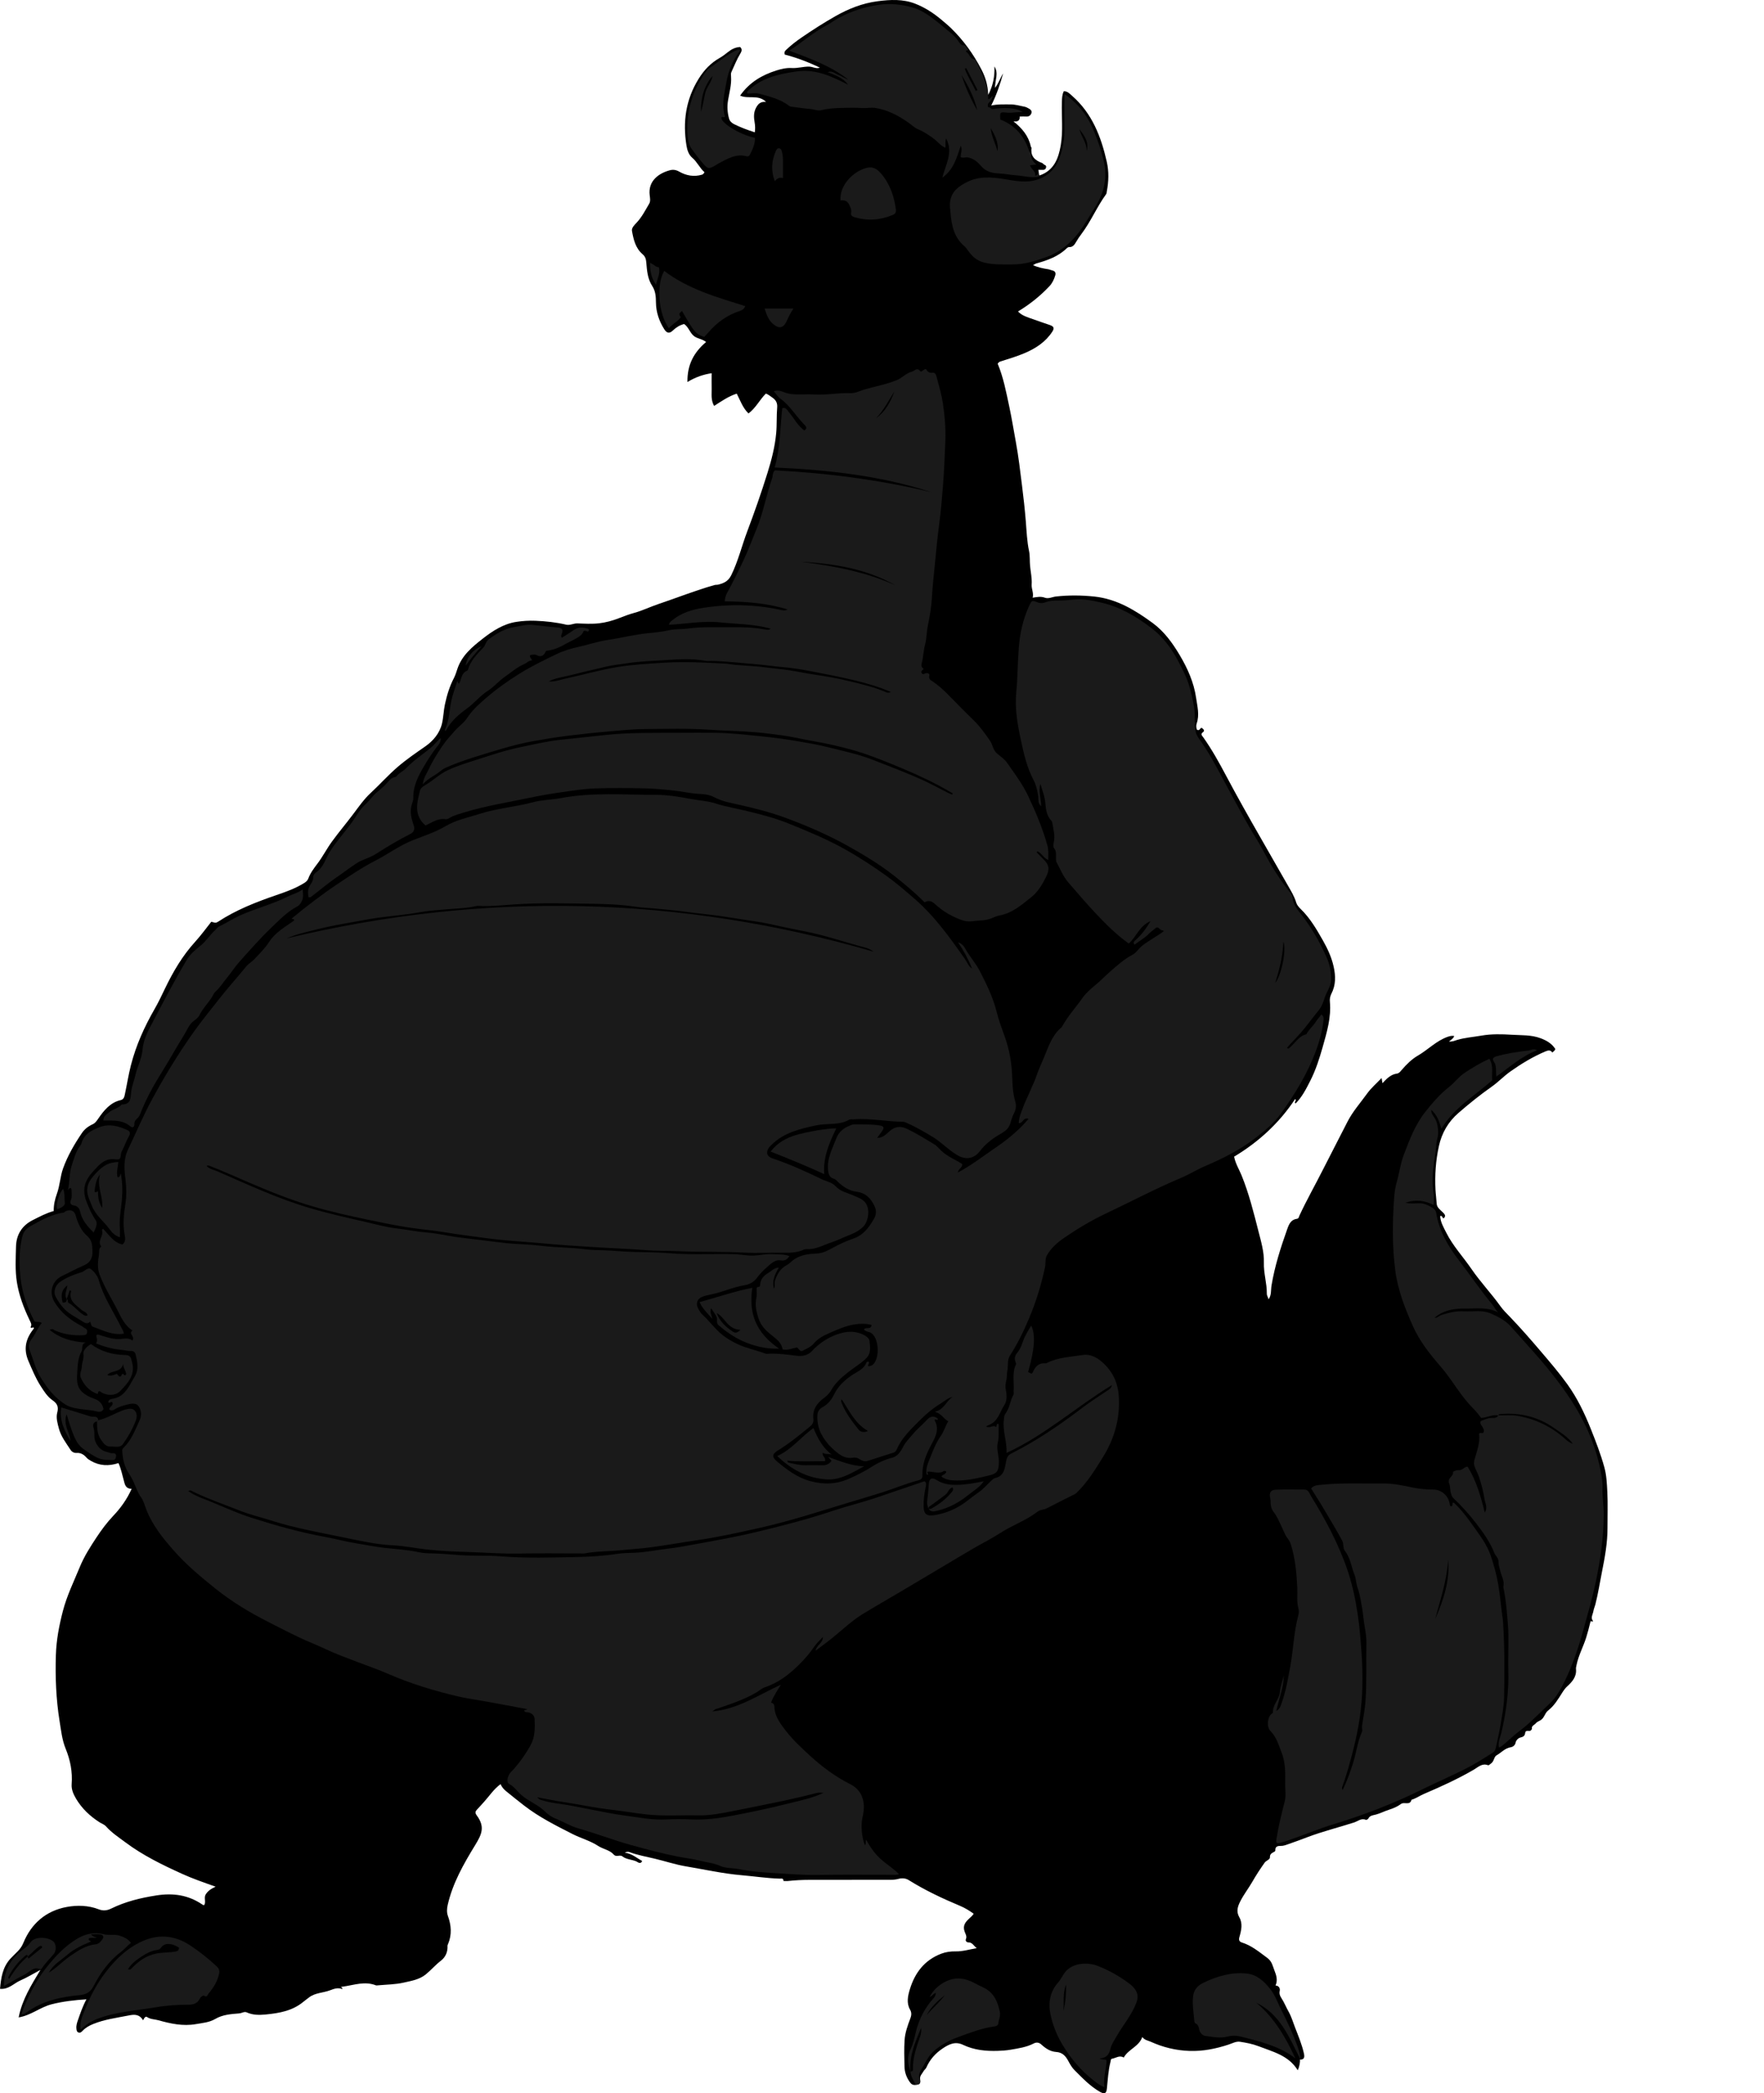 <?xml version="1.0" encoding="utf-8"?>
<!-- Generator: Adobe Illustrator 24.1.3, SVG Export Plug-In . SVG Version: 6.00 Build 0)  -->
<svg version="1.1" id="Layer_1" xmlns="http://www.w3.org/2000/svg" xmlns:xlink="http://www.w3.org/1999/xlink" x="0px" y="0px"
	 width="1455" height="1725.88" viewBox="0 0 1455 1725.88" enable-background="new 0 0 1455 1725.88" xml:space="preserve">
<g>
	<g>
		<path d="M177.85,1555.53c-10.12-3.59-19.04-6.68-27.64-10.58c-16.29-7.39-32.33-15.19-46.76-25.98
			c-5.54-4.14-11.33-7.91-15.97-13.12c-1.49-1.68-3.58-2.27-5.36-3.41c-7.87-5.03-14.55-11.32-19.35-19.38
			c-2.17-3.64-3.99-7.68-3.66-12c0.79-10.23-1.1-19.87-4.97-29.32c-2.98-7.28-3.78-15.18-5.02-22.88c-2.9-18-3.6-36.18-3.03-54.37
			c0.38-12.29,2.68-24.32,5.78-36.24c3.31-12.71,9.07-24.39,14.02-36.43c3.58-8.71,8.63-16.56,13.68-24.22
			c4.07-6.17,8.63-12.33,13.89-17.87c6.01-6.33,11.22-13.51,15.13-22.23c-5.27-0.1-5.64-3.85-6.56-7.22
			c-1.28-4.68-2.24-9.46-4.31-13.99c-8.04,2.63-15.59,2.31-22.84-1.89c-1.3-0.76-2.53-1.51-3.53-2.63c-2.17-2.45-4.64-4.1-8.15-3.86
			c-2.08,0.14-3.92-0.83-5.05-2.58c-3.62-5.6-7.86-10.97-9.56-17.49c-1.11-4.23-2.53-8.81-1.39-13.14c1.25-4.75,0.1-7.47-3.95-10.27
			c-4.17-2.88-7-7.43-9.73-11.69c-4.14-6.45-7.04-13.55-10.07-20.61c-4.11-9.57-2.41-17.77,3.6-25.65c0.3-0.39,0.6-0.77,0.85-1.19
			c0.07-0.12,0.01-0.32,0.01-0.53c-0.75-1.09-1.72,0.85-2.74-0.5c1.42-2.14,0.15-3.91-0.95-6.22c-4.69-9.85-8.56-19.99-10.3-30.93
			c-1.55-9.79-0.95-19.56-0.72-29.3c0.23-9.69,4.76-17.32,13.85-21.88c5.66-2.83,11.21-5.85,17.26-7.46
			c-0.08-5.2,1.02-9.83,2.66-14.35c2.45-6.75,2.63-14.04,5.06-20.8c3.79-10.54,9.39-20.11,15.63-29.3c2.11-3.11,5.22-5.49,8.75-7.08
			c2.2-1,3.35-2.8,4.68-4.73c4.69-6.78,9.84-13.21,18.5-15.23c2.63-0.61,2.99-2.8,3.43-4.85c1.7-7.96,2.94-16.01,4.97-23.91
			c4.21-16.41,11.09-31.64,19.5-46.27c3.1-5.39,5.77-11.03,8.46-16.64c6.74-14.04,14.54-27.35,25.11-38.95
			c4.73-5.19,8.86-10.93,13.21-16.37c2,0.34,3.31,1.43,5.33,0.1c14.94-9.82,31.44-16.3,48.28-22.07c7.83-2.68,15.67-5.46,22.8-9.86
			c1.64-1.01,2.93-2.01,3.6-3.8c1.72-4.65,4.65-8.48,7.63-12.42c4.32-5.7,7.6-12.19,11.81-17.98c5.68-7.81,11.92-15.2,17.73-22.91
			c4.45-5.91,8.65-12,14.11-17.08c7.59-7.06,14.5-14.8,22.38-21.6c7.24-6.24,15.02-11.54,22.82-16.97
			c6.41-4.45,11.87-10.8,13.76-18.7c1.24-5.17,1.33-10.69,2.47-15.99c1.61-7.5,3.8-14.76,7.37-21.6c1.27-2.43,2.06-5.12,2.94-7.74
			c3.7-11,12.2-18.04,20.83-24.79c8.25-6.45,17.07-12.19,27.71-13.86c5.18-0.81,10.4-1.13,15.77-0.92
			c8.6,0.33,17.01,1.27,25.36,3.22c3.18,0.74,6.1-1.14,9.29-1.03c5.97,0.21,12.02,0.59,17.91-0.1c5.44-0.64,10.91-2.11,16.03-4.09
			c4.25-1.65,8.4-3.26,12.84-4.47c6.72-1.82,13.07-4.96,19.69-7.19c15.57-5.22,30.84-11.35,46.67-15.8c0.94-0.26,1.99-0.1,2.94-0.33
			c4.63-1.12,8.33-2.74,10.8-7.77c5.72-11.62,8.69-24.14,13.21-36.14c6.04-15.99,11.69-32.12,16.76-48.44
			c3.3-10.61,6.04-21.24,7.1-32.42c0.67-7.14,0.21-14.24,0.82-21.31c0.31-3.6-1.05-6.14-3.8-8.01c-1.85-1.26-3.58-2.79-5.55-3.43
			c-5.13,5.2-8.35,11.93-14.32,16.39c-4.72-4.57-6.77-10.7-9.67-16.33c-6.88,2.16-12.71,6.35-18.69,10.12
			c-2.77-5-1.92-9.53-2.01-13.93c-0.09-4.32-0.02-8.65-0.02-13.05c-6.92,1.09-13.27,3.2-19.94,7.28c-0.27-14.2,5.27-24.46,15.38-33
			c-3.43-2.82-7.92-2.63-10.89-5.67c-2.77-2.84-3.9-6.91-7.24-9.16c-3.67,0.94-6.63,2.79-9.29,5.35c-2.74,2.64-4.96,2.33-7.06-0.98
			c-4.28-6.75-6.82-14.17-6.89-22.17c-0.04-4.84-0.32-9.35-3.09-13.59c-3.79-5.8-4.33-12.61-4.87-19.26c-0.23-2.86-0.83-5-3.05-6.88
			c-5.86-4.99-7.49-12.12-8.76-19.16c-0.48-2.68,2.15-5.07,3.99-7.05c4.28-4.6,7.05-10.14,10.19-15.44
			c1.23-2.08,0.73-4.63,0.44-6.85c-1.59-12.18,7.83-18.43,16.76-20.77c2.43-0.64,4.89-0.37,7.53,1.14
			c5.77,3.3,12.18,4.53,18.84,2.54c0.85-0.26,1.37-0.85,2.07-2.01c-3.95-3.43-6.02-8.51-10.23-12.06
			c-2.92-2.45-4.11-6.57-4.66-10.01c-3.11-19.36-0.65-37.71,9.97-54.85c4.58-7.4,10.06-13.16,17.51-17.37
			c2.4-1.36,4.61-3.09,6.78-4.82c2.88-2.3,6.01-3.93,10.01-4.15c1.62,1.59,1.64,3.02,0.1,5.53c-2.88,4.7-4.88,9.95-7.24,14.97
			c-0.6,1.27-0.43,2.63-0.34,3.94c0.47,6.66-1.42,13.06-2.48,19.5c-0.86,5.22-0.54,10.16,0.83,15.08c0.56,2,2.02,3.52,4.15,4.59
			c5.41,2.72,11.04,4.77,17.1,6.74c0.39-2.92,0.33-5.5-0.17-8.31c-0.71-4.02-0.9-8.18,1.28-12.12c1.64-2.95,3.53-5.1,8.17-4.65
			c-6.55-6.45-14.71-2.05-21.4-5.2c7.71-11,17.99-16.9,29.68-20.65c4.2-1.35,8.53-2.35,13.03-2.09c4.81,0.28,9.45-1.27,14.3-1.15
			c2.96,0.08,5.69,2.01,8.79,0.86c-9.48-4.6-19.25-8.29-28.99-10.81c-0.6-2.02,0.13-2.89,1-3.73c4.02-3.88,8.38-7.25,13.03-10.43
			c9.04-6.19,18.21-12.07,27.75-17.48c10.92-6.19,22.26-10.68,34.78-12.32c10.56-1.38,20.97-1.93,31.1,2.04
			c7.97,3.12,15.09,7.73,21.59,13.23c2.63,2.23,5.34,4.43,7.81,6.82c10.31,10.02,18.65,21.58,25.24,34.32
			c3.15,6.1,5.27,12.65,5.5,20.86c4.22-8.04,5.41-15.57,5.17-23.48c3.64,5.61,0.44,11.34,0.45,17.64c3.11-3.9,4.33-8.23,6.72-11.93
			c-2.49,8.89-5.38,17.63-9.84,26.47c5.56-1.22,10.61-0.86,15.64-0.91c4.13-0.04,8.06,1.16,12.05,1.94c1.03,0.2,1.85,0.7,2.7,1.12
			c1.65,0.83,3.47,1.98,2.78,4.12c-0.56,1.74-2.02,2.97-4.2,2.83c-1.65-0.11-3.31-0.02-5.41-0.02c0.14,3.31-1.68,4.5-5.23,3.98
			c7.19,5.75,12.49,12.04,14.31,20.69c0.1,0.47,0.67,0.92,0.61,1.32c-0.99,6.94,3.03,10.23,8.8,12.37c0.74,0.27,1.23,1.24,1.96,1.48
			c1.29,0.41,1.47,1.27,1.22,2.29c-0.25,1.01-0.99,1.75-2.1,1.81c-1.32,0.07-2.65,0.02-4.22,0.02c0.24,1.6,0.44,2.97,0.63,4.22
			c0.14,0.51,0.33,0.42,0.76,0.26c11.54-4.18,15.16-13.81,17.05-24.66c2.07-11.88,0.57-23.86,0.95-35.79
			c0.1-2.98,0.13-5.91,1.59-8.86c3-0.09,4.87,2.09,6.87,3.84c16.47,14.4,23.85,33.64,28.54,54.22c1.85,8.12,1.62,16.35,0.05,24.54
			c-0.15,0.8-0.07,1.59-0.61,2.34c-7.59,10.41-12.51,22.47-20.32,32.76c-1.66,2.19-3.21,4.49-4.6,6.91c-1.06,1.85-2.62,4.1-5.55,3.9
			c-0.57-0.04-1.33,0.35-1.76,0.77c-7,6.92-15.87,10.1-25.07,12.64c-0.92,0.25-1.75,0.87-2.94,1.49c4.16,1.94,8.3,2.71,12.42,3.36
			c1.34,0.21,2.48,0.8,3.74,1.09c2.15,0.5,2.72,2.04,2.16,3.96c-0.98,3.31-2.36,6.35-4.82,8.97c-7.6,8.08-16.16,14.92-25.91,20.81
			c3.46,3.65,7.92,4.72,12.09,6.26c4.73,1.74,9.54,3.28,14.3,4.96c3.21,1.13,3.75,2.59,1.9,5.43c-5.49,8.43-13.5,13.69-22.54,17.58
			c-6.59,2.83-13.47,4.85-20.29,7.02c-0.86,0.27-1.46,0.71-2.21,1.84c4.7,11.16,6.98,23.3,9.56,35.35
			c2.08,9.73,3.64,19.56,5.45,29.34c2.2,11.91,3.56,23.94,5.08,35.95c1.24,9.78,2.32,19.55,3.11,29.38
			c0.65,8.14,0.95,16.36,2.67,24.43c0.85,3.99,0.45,8.19,0.85,12.31c0.49,5.06,1.67,10.12,1.3,15.27
			c-0.26,3.65,1.85,7.01,0.82,10.88c3.77-0.62,6.81-1.21,10.11,0.01c2.97,1.09,6.13-0.68,9.22-1.02
			c10.57-1.16,21.04-1.06,31.61,0.06c18.46,1.96,33.62,11.25,48,21.76c9.4,6.87,16.31,16.35,22.33,26.47
			c6.58,11.07,11.75,22.73,13.56,35.35c0.97,6.8,2.96,13.97,0.45,21.08c-0.56,1.57-0.37,3.57,0.15,5.04
			c2.29,1.41,2.52-1.16,3.78-1.48c1.65,0.74,2.9,2.48,1.5,3.39c-2.73,1.77-0.79,3.32-0.05,4.36c7.21,10.15,13.18,20.98,19.01,31.96
			c9.11,17.15,18.67,34.07,28.33,50.93c7.54,13.16,15.11,26.31,22.6,39.5c2.53,4.45,5.33,8.92,6.81,14.02
			c0.54,1.84,2.07,3.66,3.64,5.19c7.75,7.5,13.09,16.66,18.36,25.96c3.9,6.89,7.14,13.86,8.86,21.6c1.7,7.67,1.85,15.12-1.83,22.26
			c-1.11,2.16-1.49,4.36-1.27,6.68c1.2,12.9-2.48,24.99-5.9,37.17c-2.7,9.59-5.74,19.06-10.24,27.92
			c-3.37,6.64-6.77,13.43-12.16,18.8c-1.7-1.24,1.3-2.45-0.4-3.65c-13.06,19.76-30.1,35.37-50.3,47.48
			c1.12,5.77,4.16,10.51,6.23,15.61c6.02,14.85,9.87,30.31,13.81,45.76c2.18,8.54,4.79,17.29,4.51,25.9
			c-0.29,8.83,2.54,17.05,2.43,25.66c-0.02,1.76,1.11,3.04,1.43,4.7c2.53-3.46,1.81-7.61,2.43-11.35c2.65-16,7.55-31.3,12.96-46.51
			c1.48-4.17,3.06-7.89,8.1-8.56c1.43-0.19,1.54-1.7,1.97-2.61c6-12.92,13.04-25.3,19.45-38c6.62-13.12,13.46-26.12,20.1-39.23
			c4.33-8.54,10.69-15.62,16.21-23.3c3.42-4.75,7.81-8.46,12.01-12.91c0.27,1.59,0.46,2.69,0.73,4.26c3.53-3.75,6.82-7.23,11.92-7.9
			c1.78-0.23,2.82-1.72,3.88-2.95c3.92-4.54,8.35-8.97,13.3-11.82c8.46-4.88,15.3-12.29,24.75-15.59c1.82-0.63,3.43-0.95,5.33-0.65
			c-0.69,2.03-2.38,3.08-4.37,4.52c2.7,0.38,4.72-0.65,6.71-1.24c6.62-1.97,13.48-2.43,20.22-3.6c8.28-1.43,16.59-1.22,24.8-0.7
			c7.95,0.5,16.15-0.01,23.84,2.86c4.84,1.81,9.23,4.28,12.15,8.83c-0.15,1.29-1.26,1.85-2.44,2.97c-1.55-2.28-3.4-1.88-5.77-0.88
			c-10.29,4.35-19.73,10.08-28.82,16.51c-5.38,3.8-9.87,8.63-15.25,12.42c-9.65,6.79-18.86,14.19-27.74,21.91
			c-8.16,7.1-13.54,16.22-15.92,27c-2.66,12.01-3.5,24.15-2.85,36.37c0.2,3.75,0.76,7.51,0.98,11.3c0.18,3.21,2.94,5.02,5.02,7.11
			c1.47,1.48,2.97,2.88,0.76,4.95c-1.32-0.12-0.92-2.15-2.5-2c-0.5,0.12-0.4,0.69-0.35,1.09c0.52,4.64,2.9,8.63,4.91,12.65
			c5.51,11.03,14.02,20.05,20.93,30.15c7.32,10.69,16.3,20.07,23.82,30.6c2.18,3.06,4.95,5.78,7.56,8.48
			c8.96,9.27,17.38,18.98,25.75,28.78c7.53,8.81,15.05,17.6,21.83,27c8.25,11.45,14.26,24.02,19.48,37.1
			c4.11,10.3,8.08,20.59,11.05,31.28c1.86,6.71,2.13,13.63,2.49,20.46c0.52,9.8,0.1,19.66,0.14,29.49
			c0.06,12.38-2.18,24.46-4.58,36.53c-1.77,8.95-3.18,17.97-5.44,26.82c-0.44,1.73-1.26,3.39-1.54,5.14
			c-0.47,2.94-2.61,5.81-0.44,8.33c-0.39,1.96-1.53-1.34-2.15,1.12c-1.05,4.24-2.12,8.49-3.44,12.68
			c-2.41,7.6-6.33,14.66-7.93,22.55c-0.23,1.14-0.57,2.26-0.46,3.39c0.6,6.26-3.09,10.46-7.19,14.2c-1.73,1.58-2.93,3.32-4.13,5.22
			c-3.39,5.35-6.64,10.85-11.74,14.81c-2.62,2.03-2.9,5.64-5.79,7.69c-1.35,0.96-3.11,1.38-4.27,2.78c-1.23,1.49-3.8,1.98-3.23,4.73
			c0.04,0.2-0.45,0.48-0.6,0.77c-1.06,2.06-4.58-0.73-4.96,2.43c-0.3,2.48-1.53,3.25-3.95,3.81c-1.65,0.38-3.61,2.29-3.95,4.19
			c-0.46,2.49-2.59,3.61-3.94,3.81c-4.88,0.75-7.88,4.49-11.79,6.69c-2.13,1.2-1.95,4.75-4.31,6.52c-0.85,0.64-2.14,1.84-2.61,1.66
			c-4.93-1.97-8.25,1.53-11.74,3.57c-13.27,7.75-27.22,14.06-41.31,20.1c-3.44,1.48-6.54,3.71-10.18,4.79
			c-1.22,5.03-5.94,1.37-8.7,3.47c-2.87,2.19-6.48,3.66-10.12,4.83c-3.54,1.13-6.85,2.89-10.51,3.88c-2.14,0.58-4.93,0.63-6.26,3.25
			c-0.3,0.59-1.58,1.3-2.04,1.1c-3.75-1.64-6.65,1.18-9.63,2.14c-12.83,4.15-25.95,7.36-38.58,12.15
			c-5.17,1.96-10.35,3.9-15.58,5.69c-2.14,0.73-4.24,1.62-6.67,1.53c-2.19-0.08-4.36,0.51-4.22,3.52c0.05,1.08-0.82,1.23-1.52,1.64
			c-1.62,0.95-3.03,1.65-2.94,4.3c0.06,1.78-3.18,2.67-4.34,4.31c-3.61,5.1-7.05,10.35-10.16,15.77
			c-3.13,5.45-7.03,10.42-9.88,16.02c-2.14,4.21-3.67,8.38-0.85,13.28c2.95,5.12,1.65,10.82,0.09,16.17
			c-0.7,2.41-0.27,3.88,1.98,4.59c8.07,2.53,14.3,7.82,20.98,12.73c4,2.94,4.44,6.76,5.93,10.42c1.59,3.91,2.83,8.06,0.88,12.33
			c2.91,0.14,3.89,2.46,3.47,4.43c-0.5,2.37,0.21,4.19,1.3,5.82c2.35,3.53,3.85,7.5,5.94,11.16c2.29,4.01,3.62,8.58,5.3,12.94
			c2.75,7.12,5.73,14.17,7.4,21.65c0.59,2.67,0.61,5.27-3.3,5.1c0.36,1.92-0.66,6.77-1.82,8.75c-7.43-12.2-20.47-15.21-32.41-19.84
			c-4.81-1.86-10.04-2.82-15.16-3.63c-3.17-0.5-6.22,1.25-9.23,2.25c-10.51,3.48-21.13,5.67-32.33,5.31
			c-11.32-0.37-21.98-2.98-32.18-7.62c-2.19-1-4.83-1.19-6.89-3.83c-2.77,7.96-11.46,9.96-15.29,16.92c-3.46-2.18-6.51,0.45-9.78,1
			c-1.01,0.17-0.9,1.57-1.15,2.54c-1.84,7.22-2.21,14.63-2.96,21.99c-0.43,4.21-2,4.85-5.79,2.69
			c-8.08-4.62-14.38-11.32-20.86-17.77c-2.09-2.08-3.67-4.8-5.08-7.44c-2.23-4.19-4.9-7.29-10.11-7.63
			c-4.77-0.31-8.71-2.9-12.12-6.05c-2.05-1.9-4.19-2.07-6.33-0.98c-6.05,3.11-12.6,4.06-19.18,5.18c-3.44,0.59-6.85,0.82-10.31,0.94
			c-9.96,0.34-19.72-0.61-28.82-4.95c-6.59-3.15-11.84-0.43-17.07,3.11c-5.86,3.95-10.38,9.07-13.22,15.55
			c-0.57,1.31-1.78,1.98-2.38,3.12c-1.11,2.1-3.25,3.73-2.78,6.61c0.26,1.57,0.53,3.71-1.56,4.25c-2.18,0.57-4.66,1-6.41-1.23
			c-3.12-3.98-4.82-8.55-4.93-13.56c-0.16-7.21-0.39-14.46,0.07-21.64c0.39-6.18,2.51-12.08,4.71-17.89c0.9-2.38,1.32-4.72-0.21-7.4
			c-3.1-5.41-1.78-11.34-0.13-16.77c4.13-13.55,12.07-24.01,25.79-29.27c3.89-1.49,7.9-2.02,12.03-1.94
			c5.59,0.11,10.87-1.5,17.28-2.68c-2.75-2.23-3.67-4.84-6.92-4.73c-1.11,0.04-2.65-1.18-2-2.6c1.07-2.35-0.33-4.46-0.95-6.11
			c-1.91-5.07,0.57-8.07,3.79-11.03c1.22-1.12,2.52-2.16,3.61-3.88c-3.54-2.55-7.24-4.83-11.23-6.5
			c-14.61-6.11-28.9-12.83-42.35-21.24c-2.75-1.72-5.89-1.72-8.65-0.96c-2.33,0.64-4.56,0.72-6.85,0.73
			c-22.16,0.04-44.33,0-66.49,0.04c-5.96,0.01-11.91,0.31-17.85,0.96c-1.15,0.12-2.33-0.03-3.49-0.06c0.1-2.54-1.78-1.87-3.17-1.91
			c-10.53-0.32-20.94-1.93-31.41-2.83c-15.53-1.34-30.69-4.74-45.99-7.32c-8.64-1.46-17.04-4.27-25.59-6.31
			c-6.96-1.67-14.03-2.87-20.78-5.4c-1.02-0.38-2.3-0.38-3.95,0.43c5.86,0.77,9.83,4.37,14.36,6.91c-1.4,3.14-3.75,0.75-4.93,0.26
			c-3.73-1.55-8.06-1.53-11.32-4.05c-2.25-1.74-5.04,0.94-7.22-1.56c-3.34-3.82-8.68-4.38-12.77-7.06
			c-6.6-4.33-14.27-6.33-21.26-9.88c-13.83-7.03-27.67-13.96-39.98-23.52c-4.91-3.82-9.79-7.68-14.6-11.64
			c-1.89-1.56-3.66-3.33-4.69-5.96c-5.64,4.09-9.21,9.72-13.57,14.54c-1.86,2.06-3.73,4.17-5.65,6.18c-1.6,1.67-2.1,2.85-0.47,5.05
			c6.99,9.44,4.2,15.52-1.22,24.39c-9.58,15.67-18.63,31.43-22.74,49.52c-0.65,2.87-0.87,6.09,0.15,8.89
			c2.84,7.83,3.45,15.55,0.12,23.36c-0.19,0.45-0.46,0.94-0.43,1.4c0.28,5.06-1.64,9.36-5.5,12.32c-4.49,3.44-8.1,7.76-12.47,11.29
			c-5.29,4.28-11.88,5.28-18.07,6.7c-6.98,1.61-14.34,1.6-21.54,2.28c-0.5,0.05-1.06,0.15-1.49-0.02
			c-9.11-3.62-17.94-0.24-26.86,1.03c-0.46,0.07-0.92,0.14-1.41,0.21c-0.27-0.52-0.55,0.93,0.01,0.62c0.21-0.11,0.74,0.41,0.63,1.26
			c-3.57-1.48-6.99-0.25-10.19,0.98c-5.72,2.2-12.26,1.94-17.39,5.93c-1.54,1.2-3.18,2.39-4.65,3.6
			c-9.07,7.47-19.89,9.32-31.04,10.41c-5.36,0.52-10.58,0.54-15.67-1.75c-1.99-0.9-4.07,0.7-6.2,0.86
			c-6.8,0.54-13.61,0.97-19.84,4.64c-4.8,2.83-10.53,3.27-15.98,4.21c-10.57,1.83-20.76-0.38-30.85-3.22
			c-3.05-0.86-6.34-0.68-9.18-2.56c-1.53-1.01-2.48,0.74-3.35,2.59c-3.25-5.17-7.16-4.91-11.98-3.95c-9.9,1.96-19.92,3.21-29.37,7.1
			c-3.25,1.34-6.18,2.97-8.58,5.53c-0.95,1.01-1.99,1.98-3.45,1.38c-1.39-0.57-1.53-1.9-1.66-3.32c-0.24-2.57,0.57-4.89,1.38-7.2
			c1.99-5.66,3.9-11.35,6.91-16.82c-10.01,0.67-19.43,1.71-28.82,4.12c-9.35,2.4-16.9,9.12-27.1,10.79
			c2.89-14.77,10.42-26.63,17.97-39.18c-5.89,3.15-11.05,6.33-16.55,8.72c-5.36,2.33-9.6,7.57-16.78,6.91
			c0.8-9.18,2.14-17.75,8.41-24.7c1.95-2.16,4.12-4.12,6.15-6.2c1.97-2.02,3.49-4.1,4.65-6.92c6.62-16.12,18.77-26.52,35.81-29.68
			c8.61-1.59,17.89-1.37,26.42,1.95c3.72,1.45,7.07,0.93,10.19-0.6c11.85-5.83,24.37-8.85,37.37-10.87
			c13.63-2.12,26.08-0.43,37.58,7.32c0.54,0.37,1.02,0.87,1.94,0.55c1.5-2.74-0.64-6.14,1.25-8.91
			C171.53,1559.11,173.93,1557.26,177.85,1555.53z"/>
	</g>
	<g>
		<path fill="#1A1A1A" d="M801.75,798.55c-2.99-7.6-6.85-14.74-11.46-21.53c3.23,0.81,4.96,3.43,6.25,5.72
			c3.47,6.19,8.31,11.42,11.58,17.78c5.62,10.92,10.97,21.78,13.98,33.88c1.79,7.18,4.52,14.28,7.01,21.35
			c3.67,10.44,5.44,21.22,5.79,32.3c0.21,6.56,0.58,13.38,2.37,19.51c1.29,4.43,0.69,7.32-1.15,10.84
			c-1.34,2.56-2.02,5.49-2.91,8.18c-1.75,5.24-5.97,7.07-9.92,9.45c-5.82,3.5-11,7.78-15.09,13.12c-5.07,6.62-12.08,7.1-18.57,3.26
			c-7.43-4.39-13.2-10.78-20.56-15.19c-7.03-4.22-14.05-8.37-21.61-11.58c-0.94-0.4-1.79-0.77-2.8-0.78
			c-13.44-0.11-26.74-3.03-40.23-2.01c-1.32,0.1-2.9-0.29-3.93,0.3c-8.55,4.87-18.25,2.73-27.27,4.67
			c-13.47,2.91-26.82,5.98-37.03,16.26c-0.7,0.71-1.48,1.37-2.02,2.19c-2.66,3.98-1.6,7.25,2.92,8.76
			c13.99,4.69,27.42,10.77,40.67,17.19c3.8,1.84,8.48,2.53,11.31,5.66c4.3,4.76,10.28,5.63,15.57,8.06c3.1,1.42,6.35,2.41,8.72,5.11
			c4.88,5.58,2.73,16.05-1.12,20.07c-3.68,3.85-8.28,5.86-13.03,7.72c-4.56,1.79-8.99,4.07-13.57,5.53
			c-6.47,2.06-12.54,5.86-19.71,5.49c-0.97-0.05-2.06,0.03-2.91,0.43c-5.57,2.64-11.46,2.64-17.44,2.57
			c-10.66-0.13-21.35,0.41-31.99-0.13c-18.1-0.92-36.23-0.3-54.3-1.15c-8.78-0.41-17.58-0.14-26.32-0.83
			c-11.7-0.93-23.42-1.43-35.13-2.07c-10.38-0.57-20.76-1.29-31.13-2c-11.82-0.82-23.62-2.05-35.45-2.91
			c-10.33-0.75-20.67-1.64-30.93-3.03c-11.2-1.52-22.42-2.89-33.57-4.76c-10.51-1.76-21.18-2.54-31.7-4.24
			c-10.32-1.66-20.57-3.82-30.82-5.94c-15.52-3.22-31-6.67-46.2-11.12c-18.84-5.51-36.99-12.93-55.01-20.72
			c-9.9-4.28-19.77-8.68-29.83-12.6c-1.01-0.39-1.83-0.69-2.8-0.01c2.52,2.59,6.08,3.15,9.16,4.49
			c25.18,10.99,50.1,22.62,76.58,30.36c14.43,4.22,29.08,7.55,43.73,10.86c9.08,2.05,18.11,4.67,27.32,5.75
			c8.48,0.99,16.85,2.73,25.39,3.41c7.64,0.61,15.18,2.42,22.79,3.53c6.17,0.9,12.38,1.57,18.57,2.32
			c7.98,0.98,15.95,1.99,23.94,2.89c4.09,0.46,8.25,0.65,12.32,0.85c5.95,0.29,11.93,0.79,17.78,1.47
			c11.47,1.33,23.03,1.18,34.48,2.68c4.89,0.64,9.92,0.72,14.81,0.85c8.46,0.22,16.85,1.19,25.3,1.38
			c10.1,0.22,20.27,0.29,30.3,1.11c17.46,1.42,34.89,0.32,52.33,0.73c5.63,0.13,11.13,1.42,16.82,1.15
			c5.12-0.25,10.13-1.51,15.32-1.16c4.58,0.31,9.23-0.21,13.87,1.65c-1.87,2.4-3.43,4.14-7.46,3.46c-4.37-0.73-7.9,2.74-11.07,5.56
			c-3.02,2.69-5.9,5.48-8.33,8.87c-2.32,3.24-6.02,5.43-10.1,6.07c-9.74,1.52-18.68,5.89-28.33,7.73c-2.24,0.43-4.48,1-6.6,1.81
			c-4.24,1.62-5.65,5.56-3.46,9.62c1.01,1.86,2.08,3.85,3.62,5.23c5.91,5.29,10.4,11.96,16.71,16.86c3.79,2.94,7.88,5.28,12.19,7.32
			c7.27,3.44,15.21,4.9,22.68,7.75c1.17,0.45,2.64,0.15,3.97,0.12c7.45-0.2,14.77,0.8,22.15,1.74c4.37,0.56,9.16-0.23,12.67-4.02
			c4.98-5.37,10.87-9.57,17.61-12.45c7.67-3.27,15.4-4.79,23.6-1.41c2.84,1.17,5.84,3.32,6.07,5.33c0.58,5.02,1.69,10.51-2.93,14.91
			c-4.57,4.35-9.99,7.49-14.88,11.38c-5.29,4.22-10.25,8.49-13.63,14.51c-1.39,2.49-3.52,4.67-5.92,6.44
			c-5.86,4.32-9.81,9.67-8.9,17.42c0.31,2.59-0.65,4.44-2.58,6.04c-8.58,7.13-17.25,14.12-26.77,20.02
			c-4.86,3.01-4.91,5.39-0.43,9.12c8.17,6.8,16.68,13.17,27.15,16.03c10.9,2.98,21.58,2.76,32.18-2.03
			c6.26-2.83,12.49-5.78,18.18-9.48c5.57-3.63,11.27-6.21,17.68-7.9c4.01-1.06,6.71-5.02,8.44-8.52c2.1-4.27,5.35-7.25,8.22-10.75
			c3.4-4.15,7.57-7.46,11.16-11.37c3.39-3.68,6-4,9.52-1.37c-0.18,2.2-1.98-0.18-2.53,0.84c-0.08,0.22-0.23,0.43-0.18,0.52
			c4.11,7.29,0.77,13.58-2.63,19.87c-4.34,8.02-7.8,16.32-7.42,25.69c0.11,2.77-1.96,3.52-3.69,3.97
			c-10.14,2.63-19.76,6.79-29.73,9.93c-9.34,2.94-18.74,5.7-28.11,8.54c-23.92,7.23-47.68,15.04-72.09,20.5
			c-17.55,3.93-35.1,7.84-52.94,10.41c-12.96,1.87-25.85,4.26-38.85,5.93c-7.03,0.9-14.1,1.26-21.12,2.04
			c-10.64,1.18-21.41,0.81-31.97,2.77c-1.29,0.24-2.66,0.07-3.99,0.07c-16.5,0-33-0.28-49.49,0.09c-14.3,0.32-28.55-0.84-42.81-1.28
			c-11.2-0.35-22.49-0.76-33.61-2.02c-9.59-1.08-19.18-3.04-28.78-3.52c-13.56-0.68-26.66-3.67-39.79-6.39
			c-19.82-4.11-39.8-7.55-59.18-13.72c-9.02-2.87-18.32-5.04-27.1-8.52c-12.76-5.06-25.79-9.52-38.18-15.5
			c-1.08-0.52-2.19-1.72-4.15-0.58c3.68,2.56,7.51,4.43,11.42,5.91c13.88,5.28,27.26,11.84,41.43,16.32
			c19.77,6.25,39.7,11.91,60.17,15.61c8.65,1.56,17.22,3.95,25.91,5.32c7.6,1.2,15.14,2.78,22.82,3.65
			c9.6,1.08,19.29,1.59,28.78,3.68c3.67,0.81,7.61,0.85,11.3,0.92c7.47,0.15,14.89,0.93,22.3,1.42c11.28,0.76,22.6,0.09,33.81,0.99
			c20.95,1.7,41.9,0.97,62.81,0.56c10.94-0.22,22.03-0.92,32.97-2.59c4.53-0.69,9.24-0.75,13.81-0.9c9.44-0.31,18.6-2.3,27.9-3.36
			c7.96-0.9,15.85-2.44,23.73-3.88c16.07-2.93,32.15-5.77,48.07-9.56c21.79-5.19,43.42-10.76,64.69-17.86
			c11.44-3.81,23.23-6.65,34.69-10.49c13.46-4.52,26.88-9.14,40.53-13.79c1.75,0.75,1.56,2.46,1.22,4.11
			c-1.18,5.64-1.98,11.32-1.81,17.1c0.17,5.99,2.81,7.7,8.92,6.71c7.53-1.23,14.58-3.76,21-7.66c5.44-3.3,10.25-7.63,15.52-11.23
			c3.97-2.71,6.93-6.44,10.45-9.59c1.01-0.9,2.01-1.87,3.27-2.16c7.41-1.69,7.78-8.21,8.86-13.69c0.62-3.12,1.41-5.05,4.25-6.47
			c21.18-10.61,40.59-23.96,59.4-38.28c6.63-5.05,13.77-9.45,20.67-14.14c1.22-0.83,2.49-1.62,2.92-3.97
			c-29.57,18.01-55.17,41.28-86.86,55.89c0.41-9.49-3.41-18.15-2.23-27.32c0.23-1.83,0.23-3.7,1.35-5.16
			c3.49-4.53,3.7-10.44,6.48-15.27c0.52-0.9,0.15-2.29,0.23-3.45c0.55-7.2-1.47-14.62,1.86-21.59c0.35-0.72-0.11-1.57-0.38-2.38
			c-0.96-2.85-0.45-5.13,1.69-7.65c3.39-4,4.19-9.48,6.67-14.1c1.46-2.71,2.9-5.37,4.7-8.02c3.66,7.46,2.81,19.42-2.58,38.23
			c0.88,0.44,1.76,0.89,2.72,1.37c1.14-0.39,1.33-1.68,1.83-2.66c1.87-3.67,4.52-6.04,8.9-5.9c0.65,0.02,1.4,0.04,1.96-0.24
			c9.23-4.71,19.5-4.98,29.4-6.58c7.14-1.15,13.15,2.65,18.05,7.46c7.43,7.27,11.34,16.27,11.97,26.77
			c1.08,18.05-3.64,34.68-13.01,49.79c-6.53,10.52-13.04,21.23-22.17,29.89c-0.8,0.76-1.95,1.18-2.97,1.7
			c-7.04,3.56-14.13,7.05-21.13,10.7c-2.5,1.3-5.52,1.08-7.8,2.85c-9.4,7.29-20.76,11.14-30.68,17.56
			c-7.28,4.71-15.08,8.6-22.58,12.96c-7.51,4.36-14.94,8.85-22.41,13.28c-12.36,7.34-24.74,14.66-37.08,22.03
			c-10.41,6.21-20.97,12.17-31.31,18.49c-8.82,5.39-16.4,12.59-24.41,19.14c-4.61,3.77-9.45,7.27-14.54,11.15
			c0.71-4.73,6.06-6.15,6-11.36c-2.75,3.06-5.46,5.48-7.43,8.4c-3.55,5.28-7.79,10.05-12.21,14.43c-8.1,8.02-17.16,15.07-28.24,18.7
			c-2.6,0.85-4.37,2.67-6.52,3.97c-10.2,6.16-21.42,9.72-32.54,13.58c-0.77,0.27-1.62,0.25-2.27,0.88
			c-0.33,0.32-0.75,0.55-2.04,1.49c21.66-1.98,38.34-13.82,56.57-22.01c-2.99,4.94-6.23,9.52-8.12,14.83
			c2.06,0.21,2.77,1.7,2.81,3.48c0.17,7.37,4.31,12.93,8.44,18.41c6.12,8.12,13.56,15.08,21.02,21.9
			c9.93,9.08,20.79,17.17,32.84,23.23c7.54,3.79,10.93,9.86,11.45,17.49c0.22,3.2-0.35,6.84-1.13,10.2
			c-1.48,6.35-0.64,16.29,2,22.78c1.29-1.21,0.2-2.91,1.05-4.52c3.24,5.9,7.01,11.4,11.81,15.73c4.78,4.31,10.38,7.74,15.22,12.55
			c-2.19,0.96-3.85,0.59-5.45,0.59c-20.33,0.03-40.66-0.23-60.99,0.12c-11.48,0.2-22.91-0.66-34.3-1.37
			c-10.42-0.65-20.93-1.31-31.32-3.41c-5.05-1.02-10.78-0.53-15.42-2.65c-5.33-2.43-11.05-2.84-16.46-4.24
			c-5.9-1.53-12.2-2.21-18.31-3.4c-13-2.53-25.74-5.98-38.51-9.5c-14.82-4.09-29.14-9.66-43.92-13.86
			c-6.33-1.8-12.18-5.47-18.4-7.94c-3.29-1.3-6.14-3.22-8.69-5.75c-5.75-5.71-13.58-8.49-19.73-13.8
			c-3.42-2.96-5.85-6.93-10.12-9.14c-2.37-1.23-1.25-6.78,1.4-9.53c6.39-6.62,11.65-14.04,16.2-22.03
			c3.89-6.84,3.82-14.21,3.54-21.62c-0.12-3.15-2.17-5.06-5.21-5.77c-1.25-0.29-2.79,0.29-3.47-1.52c0.32-0.74,1.7,0.07,2.39-1.19
			c-15.79-2.82-31.24-6-46.83-8.47c-8.05-1.28-15.99-3.37-23.88-5.46c-10.26-2.71-20.38-5.97-30.34-9.63
			c-8.59-3.16-16.84-7.17-25.47-10.28c-9.07-3.26-18.04-6.8-27.04-10.23c-8.28-3.15-16.13-7.2-24.3-10.57
			c-12.37-5.1-24.23-11.46-36.19-17.53c-15.08-7.65-29.52-16.43-42.74-26.98c-12.15-9.7-24.14-19.71-34.46-31.41
			c-8.91-10.1-17.41-20.58-22.53-33.29c-1.5-3.73-2.36-7.71-4.8-11.06c-2.52-3.46-3.83-7.56-5.54-11.44
			c-1.25-2.83-2.71-5.51-4.44-8.11c-3.7-5.58-4.95-11.96-5.34-18.57c-0.09-1.52,0.81-2.09,1.56-2.86
			c6.22-6.33,9.25-14.48,12.81-22.32c0.13-0.29,0.28-0.58,0.39-0.89c1.42-4.07,0.77-8.34-1.81-11.22c-2.18-2.43-6.32-1.38-9.41-0.6
			c-3.12,0.79-6.3,1.71-9.15,3.47c-1.47,0.91-3.17,1.81-4.99,0.5c-0.28-2.54,3.64-3.15,2.52-5.89c-1.08-1.4-2.37,1.45-3.47-0.25
			c0.24-2.08,2.28-2.59,3.59-2.78c8.72-1.25,12.4-8.01,16.09-14.59c0.77-1.38,1.64-2.82,2.43-4.2c3.41-5.98,1.79-11.98,0.43-17.96
			c-0.31-1.36-1.61-2.68-3.31-2.62c-3.01,0.12-5.88-0.73-8.82-1c-7.12-0.65-13.85-2.55-20.52-5.26c1.15-1.55,1.09-3.02,0.6-4.62
			c-0.82-2.69,0.14-3.06,2.67-2.25c4.97,1.6,9.94,3.31,15.29,3.31c3.9,0,7.92-1.55,11.48,1.13c2.68-3.16-3.73-5.46,0.11-8.18
			c-5.68-3.66-8.55-9.08-11.25-14.53c-5.24-10.59-11.71-20.57-15.93-31.65c-2.06-5.42-1.33-11.15-0.47-16.66
			c0.32-2.08-0.53-4.86,1.92-6.42c-3.81-4.57,2.2-8.72,0.58-13.22c-0.14-0.38-0.04-0.98,0.93-1.36c4.73,4.73,8.4,11.18,15.9,12.95
			c2.48-2.01,2.47-4.72,1.97-7.27c-1.77-8.91-0.89-17.74,0.5-26.57c1.04-6.58,0.86-13.14,0.04-19.76
			c-1.04-8.42-1.79-16.63,2.19-24.94c6.59-13.76,12.51-27.86,19.79-41.27c10.48-19.3,21.89-38.04,34.65-55.95
			c6.46-9.07,13.55-17.63,20.38-26.39c7.28-9.34,15.25-18.1,22.72-27.28c1.85-2.27,4.58-3.7,6.62-5.9
			c4.21-4.53,8.7-8.81,12.06-14.08c4.71-7.39,12.13-11.72,19.05-16.59c0.68-0.48,1.36-0.85,1.76-1.59c-0.36-1.03-1.52-0.46-2.2-1.15
			c12.47-10.32,25.27-20.13,38.76-29.11c9.69-6.45,19.33-13.04,29.65-18.3c10.92-5.57,20.78-13.07,32.28-17.5
			c8.99-3.46,18.2-6.52,26.51-11.41c8.76-5.16,18.54-7.01,27.99-10.05c14.39-4.62,29.5-5.69,44.04-9.59
			c7.38-1.98,15.29-1.96,22.85-3.39c25.85-4.9,51.95-2.67,77.94-2.7c9.57-0.01,19.26,1.48,28.81,3.33c6.9,1.33,14.12,1.6,20.76,3.75
			c8.91,2.89,18.11,4.29,27.13,6.54c10.95,2.73,21.93,5.5,32.34,9.68c15.65,6.28,31.3,12.71,46.12,20.89
			c12.63,6.97,24.69,14.86,36.38,23.3c7.74,5.59,14.92,11.87,22.14,18.1c16.55,14.29,29.14,31.88,41.58,49.6
			C797.73,793.27,798.71,796.63,801.75,798.55z M236.53,773.67c162.26-39.02,323.54-35.5,483.87,10.92
			c-2.25-1.92-4.97-2.87-7.55-3.55c-16.26-4.28-32.16-9.87-48.7-13.09c-9.78-1.9-19.55-3.93-29.27-6.12
			c-8.33-1.88-16.79-2.83-25.19-4.18c-8.9-1.43-17.79-2.85-26.75-3.81c-6.04-0.65-12.09-1.37-18.1-2.19
			c-8.47-1.15-16.98-1.82-25.47-2.66c-4.91-0.48-9.97-0.62-14.77-1.36c-12.46-1.91-25.02-2.34-37.48-2.51
			c-20.92-0.29-41.86-0.88-62.82,0.54c-9.71,0.66-19.49,1.78-29.3,1.24c-0.66-0.04-1.36-0.06-1.99,0.09
			c-8.21,1.9-16.64,2.01-24.96,2.75c-7.38,0.65-14.85,1.1-22.07,2.43c-11.48,2.11-23.09,2.92-34.61,4.57
			c-9.25,1.33-18.37,3.26-27.56,4.8c-8.53,1.43-17,3.34-25.39,5.45C251.05,768.86,243.57,770.49,236.53,773.67z M679.21,1478.18
			c-1.9-0.17-3.6-0.38-5.47,0.09c-9.18,2.33-18.4,4.53-27.66,6.49c-14.07,2.98-28.18,5.74-42.28,8.56
			c-9.19,1.84-18.43,3.62-27.83,3.41c-14.27-0.32-28.53,0.77-42.82-0.78c-8.82-0.96-17.56-2.5-26.36-3.55
			c-7.92-0.94-15.9-2.05-23.78-3.57c-7.87-1.52-15.82-2.59-23.71-3.96c-5.26-0.91-10.48-1.98-16.12-3.06
			c0.96,1.4,1.94,1.84,3.01,2.19c5.16,1.68,10.43,2.55,15.82,3.26c8.74,1.14,17.35,3.17,26.03,4.77c9,1.67,17.96,3.66,27.03,4.82
			c11.58,1.48,23.08,3.94,34.9,3.24c6.64-0.39,13.34-0.34,19.99-0.01c11.81,0.58,23.41-1.01,34.89-3.22
			c15.39-2.96,30.76-6.18,45.95-10.04C660.37,1484.41,670.18,1482.5,679.21,1478.18z"/>
		<path fill="#1A1A1A" d="M960.04,767.66c-0.75-0.39-1.04-0.67-1.3-0.64c-2.15,0.18-3.12-3.96-5.78-1.63
			c-1.73,1.52-3.77,2.81-5.28,4.41c-3.45,3.66-7.84,5.92-11.81,9.05c-1.3-1.28-0.86-2.33,0.25-3.3c5.01-4.37,9.03-9.53,12.89-16.08
			c-9.16,3.85-11.75,12.94-17.93,18.46c-10.3-7.31-19-16.07-27.46-25.01c-7.77-8.21-15.05-16.88-22.48-25.4
			c-4.33-4.97-6.67-11.13-9.76-16.84c-0.44-0.81-0.29-1.95-0.33-2.94c-0.14-2.92,0.49-5.87-1.69-8.54
			c-0.76-0.92-0.57-2.97-0.24-4.37c1.33-5.52-0.2-10.8-1.1-16.13c-0.11-0.63-0.24-1.39-0.65-1.81c-3.96-4.05-4.74-9.42-5.12-14.52
			c-0.42-5.66-2.59-10.71-4.11-16.08c-1.75,5.98,0.52,11.9,0.67,18.45c-3.07-2.58-2.06-5.93-2.46-8.41
			c-0.74-4.61-1.71-9.16-3.81-13.12c-5.54-10.44-8.06-21.72-10.5-33.08c-2.78-12.93-5.07-26.04-3.8-39.21
			c1.18-12.22,1.12-24.46,2.06-36.63c0.91-11.84,3.41-23.63,8.51-34.61c2.29-4.94,2.2-4.88,7.38-2.91c1.86,0.71,3.89,0.6,5.85-0.13
			c3.61-1.34,7.36-1.63,11.19-1.53c4.13,0.11,8.22-0.41,12.33-0.81c7.9-0.76,15.65,0.86,23.41,2.67
			c15.37,3.58,28.49,11.54,40.72,20.83c9.36,7.11,16.51,16.58,22.04,27.09c3.56,6.77,7.17,13.56,9.27,20.92
			c1.6,5.63,2.99,11.33,3.93,17.17c1.1,6.83,0.12,13.73,1.35,20.43c0.5,2.75,2.49,5.34,4.18,7.73
			c8.36,11.83,14.76,24.75,21.67,37.43c8.15,14.96,16.09,30.05,25.09,44.55c3.8,6.12,6.9,12.67,10.58,18.87
			c4.84,8.17,10.09,16.1,16.04,23.52c1.07,1.34,2.09,2.58,2.22,4.25c0.46,6.13,4.38,10.39,7.85,14.93
			c8.2,10.71,14.9,22.37,20.33,34.64c2.41,5.45,3.71,11.43,3.72,17.71c0.01,4.3-1.79,7.9-3.47,11.12
			c-2.47,4.73-2.99,10.2-6.56,14.53c-5.01,6.07-9.55,12.51-14.72,18.5c-3.75,4.34-7.95,8.29-11.61,12.67
			c1.21,1.38,1.66,0.28,2.17-0.13c4.56-3.7,7.42-9.52,13.75-11c1.97-3.81,5.39-6.53,7.68-10.12c1.37-2.15,3.09-4.07,4.74-6.21
			c1.45,1.2,1.95,2.42,1.81,3.93c-0.88,9.32-3.38,18.2-6.66,26.95c-6.96,18.51-17.28,35.15-28.71,51.06
			c-5.38,7.49-12.69,13.55-20.03,19.29c-12.85,10.05-27.2,17.33-42.17,23.71c-6.84,2.91-13.23,6.96-20.13,9.86
			c-21.15,8.88-41.41,19.66-62.13,29.44c-11.77,5.56-22.79,12.19-33.47,19.45c-5.87,3.99-11.45,8.63-14.99,15.03
			c-1.61,2.9-0.82,6.39-1.5,9.61c-3.04,14.44-7.34,28.43-13.07,42.03c-4.51,10.72-9.5,21.12-15.87,30.89
			c-2.37,3.63-1.3,8.33-2.11,12.5c-0.53,2.7-0.26,5.52-0.95,8.32c-0.59,2.39-0.9,4.91-0.31,7.62c0.87,4.03,1,8.9-1.13,12.12
			c-3.86,5.85-5.19,13.9-13,16.71c-0.62,0.22-1.18,0.63-2.27,1.22c3.49,1.72,6.03-1.74,8.43,0.43c0.7-0.78-0.04-2.15,1.2-2.62
			c0.61-0.04,0.9,0.3,0.88,0.84c-0.19,4.95,0.38,9.87-0.81,14.84c-1.21,5.04,0.92,10.13,0.95,15.28c0.04,6.89-0.97,9.83-7.15,11.33
			c-9.05,2.19-18.21,4.54-27.59,4.41c-4.28-0.06-8.89-0.34-12.65-3.25c0.8-1.82,3.7-1.63,4-4.06c-1.45-1.46-2.69,0.12-3.93,0.46
			c-3.89,1.07-7.63-0.8-11.46-0.41c-0.67,0.88,0.51,1.66,0.46,2.49c-0.9,0.08-1.35-0.26-1.41-0.73c-0.63-4.78,1.36-9.08,3.03-13.27
			c2.47-6.21,4.97-12.62,8.78-18c2.76-3.89,3.81-8.22,6.15-12.07c-3.94-2.1-5.69-6.49-11.2-7.84c8-1.64,9.47-9.12,14.92-12.27
			c-3.79,0.69-6.49,3.35-9.6,5.23c-6.99,4.23-13.21,9.63-18.84,15.33c-6.65,6.73-13.7,13.48-17.62,22.48
			c-0.57,1.3-1.33,2.43-2.59,2.84c-7.24,2.39-14.53,4.63-21.78,6.98c-2.31,0.75-4.45-0.26-6.07-1.31c-1.85-1.2-3.62-1.74-5.58-1.42
			c-7.76,1.28-12.71-3.45-17.71-8.09c-3.51-3.25-6.35-7.15-8.55-11.27c-2.63-4.93-3.65-10.58-3.27-16.19
			c0.15-2.28,1.48-4.54,3.9-5.88c4.35-2.4,7.43-5.76,9.7-10.48c3.42-7.11,9.21-12.53,15.91-16.79c4.23-2.69,9.06-4.63,10.94-9.93
			c0.12-0.35,1.12-0.39,1.67-0.57c1.34,1.38-0.85,2.4-0.23,3.83c1.8-0.02,3.55-0.77,4.57-2.03c5.22-6.47,3.9-21.26-2.05-25.35
			c-1.86-1.28-4.5-0.91-6.01-2.9c1.36-2.5,5.81,0.62,6.26-3.84c-4.72-1.05-9.11-1.15-14.18-0.35c-7.35,1.16-13.77,4.13-20.3,6.95
			c-4.94,2.14-9.82,4.6-13.54,9.07c-2.09,2.51-5.6,3.91-8.61,5.56c-2.53,1.39-3.15-1.56-4.92-2.65c-3.76,0.68-7.58,2.65-11.88,1.6
			c-0.69-4.71-3.78-7.47-7.31-10.28c-5.26-4.17-10.32-8.18-12.64-15.54c-1.87-5.93-2.93-11.2-1.57-17.15
			c0.44-1.9,0.08-3.98,0.14-5.98c0.03-1.11-0.24-2.45,1.53-2.55c0.73-0.04,1.28-0.39,1.3-1.18c0.12-4.84,2.57-7.83,6.73-10.3
			c2.74-1.62,4.86-4.25,8.77-4.43c-3.2,5.43-5.85,10.72-4.06,17.34c1.28-2.35,0.18-4.64,0.86-6.64c1.79-5.26,4.45-9.98,9.58-12.67
			c2.38-1.25,4.05-3.3,6.23-4.8c5.73-3.93,12.41-4.52,18.7-4.84c5.23-0.26,9.23-2.59,13.21-4.74c5.36-2.89,10.8-5.51,16.51-7.41
			c8.31-2.77,12.9-8.75,17.19-16c3.53-5.97,1.45-10.23-1.5-14.76c-2.94-4.52-6.83-7.32-12.71-8.04c-6.01-0.73-11.25-4.15-15.69-8.47
			c-0.93-0.9-1.69-1.94-3.14-2.32c-3.45-0.88-4.21-3.65-4.57-6.8c-1.1-9.66,3.48-17.77,6.74-26.32c2.12-5.57,6.11-8.6,11.29-10.65
			c1.07-0.42,2.03-0.98,3.27-0.97c7.03,0.04,14.08-0.2,21.06,0.86c3.71,0.56,4.25,1.95,2.07,4.84c-1.27,1.68-2.47,3.41-3.96,5.47
			c4.92-0.01,7.55-3.24,10.45-5.74c4.38-3.78,9.03-4.2,14.05-1.79c7.82,3.75,15.17,8.33,22.59,12.79c2.4,1.44,4.14,3.79,6.21,5.69
			c5.02,4.61,11.33,7.01,16.86,10.55c0.42,3-2.95,3.57-3.69,7.08c11.6-6.13,21.26-13.8,31.37-20.65c9.79-6.64,19-14.19,27.04-23.62
			c-4.48-1.7-4.69,4.01-8.13,3.47c0.22-5.19,2.52-10.02,4.35-14.93c1.54-4.1,3.71-7.96,5.31-12.05c1.41-3.62,3.37-7.17,4.52-10.65
			c1.88-5.71,4.39-11.11,6.7-16.58c3.57-8.45,6.3-17.48,13.52-23.91c0.5-0.44,1.07-0.88,1.37-1.44
			c4.65-8.53,11.24-15.69,16.81-23.57c2.9-4.1,6.86-7.58,10.79-10.79c4.06-3.32,7.63-7.13,11.55-10.55
			c5.93-5.17,11.84-10.58,18.8-14.23c3.49-1.83,5.04-5.03,7.81-7.28C947.43,775.52,953.88,772.24,960.04,767.66z M694.19,1153.59
			c-0.08,0.3-0.27,0.76-0.32,1.24c-0.08,0.84,0.22,1.57,0.54,2.36c3.27,8.12,8.57,14.93,13.94,21.69c1.6,2.01,5.18,2.29,7.54,0.9
			C705.27,1173.81,700.47,1163.06,694.19,1153.59z M1051.87,810.4c5.1-6.29,9.42-27.34,6.69-33.99
			C1058.15,788.12,1055.28,799.32,1051.87,810.4z"/>
		<path fill="#1A1A1A" d="M785.84,654.13c-3.67-2.09-7.3-4.27-11.03-6.25c-13.31-7.06-27.12-13.04-41.09-18.66
			c-9.56-3.84-19.13-7.62-29.06-10.46c-11.48-3.29-23.1-5.87-34.86-7.9c-8.53-1.47-16.98-3.6-25.55-4.68
			c-6.68-0.84-13.35-1.8-20.08-2.38c-13.03-1.14-26.11-1.25-39.12-2.15c-17.97-1.24-35.89-0.65-53.82-0.54
			c-9.68,0.06-19.43,1.18-29.12,1.96c-11.11,0.9-22.21,2.16-33.3,3.5c-9.62,1.16-19.15,2.77-28.66,4.45
			c-8.67,1.54-17.27,3.66-25.71,6.19c-15.17,4.54-30.46,8.81-45.09,14.99c-2.24,0.95-4.49,2.17-6.33,3.74
			c-4.26,3.63-9.73,5.51-14.29,10.71c0.6-5.52,3.29-8.96,5.06-12.76c3.17-6.82,7.23-13.13,11.42-19.33
			c2.86-4.24,6.46-7.99,9.81-11.89c3.27-3.8,7.75-6.74,10.37-10.81c3.09-4.8,6.95-8.72,10.99-12.38
			c10.33-9.39,21.56-17.6,33.52-24.9c9.41-5.75,19.27-10.52,29.14-15.27c5.68-2.74,11.91-4.61,18.09-5.96
			c7.99-1.74,15.73-4.47,23.83-5.67c11.49-1.7,22.76-4.66,34.4-5.69c5.82-0.52,11.69-1.32,17.49-2.55c4.62-0.98,9.5-0.53,14.28-1.19
			c12.03-1.66,24.19-1,36.29-1.11c9.43-0.09,18.82,0.11,28.12,1.94c1.18,0.23,2.59,0.47,4.08-0.74c-13.79-3.94-27.83-3.71-41.6-5.2
			c-13.99-1.52-27.97,1.3-42.17,1.97c0.31-2.22,1.68-2.94,2.79-3.84c7.42-6.04,16.17-8.69,25.46-10.13
			c12.98-2.01,26.08-2.64,39.11-1.78c8.44,0.55,16.94,1.74,25.27,3.6c1.57,0.35,3.23,0.56,5.14-0.47
			c-17.1-5.31-34.41-6.5-51.83-6.69c0.14-2.64,0.79-4.89,2.01-7.12c4.75-8.72,9.15-17.62,13.41-26.61
			c3.99-8.42,7.15-17.16,10.71-25.74c5.64-13.58,8.09-28.18,12.95-42.02c0.73-2.08,0.15-4.62,2.29-6.55
			c43.41,2.32,86.57,7.83,129.08,18.05c-41.89-13.67-85.19-18.37-129.31-20.38c4.65-15.96,4.51-32.47,6.3-48.93
			c3.08-0.88,4.08,1.67,5.43,3.27c3.81,4.51,6.59,9.85,11.11,13.8c0.5,0.43,0.99,0.87,1.49,1.31c3.23-1.5,1.25-3.73,0.24-4.73
			c-6.97-6.92-11.82-15.77-20.03-21.61c-1.97-1.4-3.34-3.96-5.22-5.89c3.16-1.4,6.15-0.17,8.63,0.8c4.51,1.75,9.02,1.76,13.64,1.75
			c3.67-0.01,7.34-0.2,10.99,0.04c9.98,0.64,19.85-1.46,29.81-1.07c4.36,0.17,8.23-2.08,12.26-3.22c8.78-2.48,17.82-4.11,26.31-7.63
			c4.39-1.82,7.53-5.73,12.28-6.91c2.27-0.56,4.02-3.84,6.89-0.42c1.14,1.36,2.52-1.74,4.7-1.74c1.06,1.76,2.36,3.53,5.28,3.05
			c2.64-0.44,3.17,2.2,3.63,3.95c1.85,6.94,3.93,13.87,4.99,20.94c1.57,10.44,2.52,21.01,2.09,31.6c-0.51,12.74-1.03,25.5-2.07,38.2
			c-0.83,10.16-1.69,20.34-3.04,30.43c-1.49,11.07-2.49,22.2-3.58,33.29c-0.88,9-1.9,18.03-2.41,27.09
			c-0.43,7.66-1.74,15.33-3.31,22.85c-1.08,5.19-0.94,10.49-2.3,15.66c-1.31,5.01-1.47,10.32-2.73,15.36
			c-0.55,2.21-0.32,3.44,1.46,4.68c-0.29,1.24-2.6,1.57-1.65,3.44c0.97,1.89,2.35,0.59,3.38,0.3c1.91-0.53,3.42,0.53,3.03,1.85
			c-0.89,3.01,1.35,3.94,2.86,4.96c8.69,5.88,15.43,13.83,22.79,21.11c3.61,3.58,7.15,7.23,10.82,10.75
			c5.25,5.06,9.42,10.99,13.56,16.92c2.27,3.24,2.47,7.61,5.71,10.46c2.79,2.45,6.07,4.47,8.23,7.54
			c6.37,9.08,13.06,17.89,17.82,28.1c6.15,13.18,11.78,26.47,15.67,40.51c1.06,3.83,0.55,7.47,0.67,11.77
			c-3.93-1.66-5.51-5.65-8.88-7.18c-0.26,0.24-0.52,0.49-0.79,0.73c1.82,1.87,3.6,3.8,5.48,5.61c5.01,4.82,5.48,8.44,2.37,14.71
			c-3.04,6.14-6.69,12.35-11.75,16.39c-8.06,6.41-16.1,13.64-26.91,15.51c-2.66,0.46-4.87,1.87-7.36,2.67
			c-2.87,0.93-5.7,1.33-8.7,1.46c-4.41,0.19-8.62,1.45-13.24,0.11c-4.47-1.3-8.55-3.27-12.48-5.46c-4.11-2.29-7.94-5.26-11.43-8.44
			c-2.73-2.49-5.29-2.99-8.33-1.23c-7.9-7.9-16.21-14.84-24.7-21.55c-11.83-9.34-24.68-17.14-37.82-24.51
			c-16.2-9.08-33.15-16.47-50.49-22.98c-12.53-4.7-25.47-8.12-38.54-11.06c-7.59-1.71-15.3-2.92-22.38-6.75
			c-5.54-3-12.18-2.14-18.3-3.14c-6.63-1.08-13.28-2.12-19.96-2.73c-5.75-0.52-11.53-1.04-17.28-1.19
			c-14.15-0.36-28.34-0.49-42.48,0.02c-9,0.32-17.98,1.75-26.92,3.02c-9.22,1.31-18.4,2.88-27.53,4.81
			c-20.93,4.42-42.15,7.55-62.38,14.91c-2.19,0.8-4.33,2.93-6.24,2.64c-6.67-0.99-11.67,2.93-16.64,5.18
			c-9.98-8.63-6.98-18.81-4.59-28.7c0.65-2.68,3.62-4.13,6.02-5.63c5.68-3.56,10.57-8.28,16.73-11.17c7.87-3.7,16.17-6.23,24.4-8.84
			c11.82-3.75,23.57-7.79,35.79-10.28c10.57-2.16,21.03-4.72,31.8-5.92c12.74-1.42,25.5-2.71,38.24-4.09
			c20.21-2.19,40.42-1.66,60.64-1.8c9.99-0.07,19.99-0.07,29.99,0c12.55,0.09,24.98,1.62,37.45,2.84c10.63,1.03,21.2,2.49,31.7,4.29
			c8.04,1.37,16.09,2.77,24.03,4.79c12.03,3.06,24.22,5.5,35.84,10.02c14.48,5.63,29.03,11.04,43.17,17.56
			c6.72,3.1,13.13,6.7,19.73,9.98c1.12,0.55,2.29,0.99,3.44,1.49C785.49,654.79,785.67,654.46,785.84,654.13z M452.6,561.8
			c4.66,0.5,8.99-1.25,13.38-2.19c14.52-3.12,28.78-7.29,43.51-9.69c12.89-2.1,25.86-2.75,38.78-3.56
			c16.72-1.04,33.52-0.1,50.28,0.81c0.33,0.02,0.67,0,1,0.05c10.24,1.72,20.66,1.52,30.94,2.91c6.67,0.9,13.39,1.42,20.05,2.4
			c6.95,1.02,13.83,2.57,20.78,3.58c9.88,1.44,19.7,3.18,29.39,5.52c10.31,2.49,20.66,4.95,30.45,9.18
			c1.12,0.48,2.22,0.52,3.56-0.33c-9.64-4.16-19.51-7.05-29.45-9.46c-12.69-3.07-25.53-5.54-38.36-7.98
			c-7.08-1.35-14.24-2.45-21.41-3.03c-7.06-0.56-14.03-1.75-21.09-2.31c-12.31-0.96-24.58-2.44-36.94-2.79
			c-2-0.06-4.05,0.25-5.99-0.11c-10.57-1.97-21.27-1.28-31.79-0.62c-10.64,0.66-21.35,1.01-31.97,2.59
			c-6.15,0.91-12.33,1.58-18.39,3c-10.02,2.34-20.04,4.68-30.01,7.21C463.71,558.42,457.86,559.01,452.6,561.8z M738.56,482.57
			c-24.02-13.67-50.53-17.86-77.68-19.41C687.47,466.61,713.75,471.34,738.56,482.57z M722.52,344.87
			c7.82-5.53,12.02-13.46,15.19-22.06C732.82,330.28,728.96,338.45,722.52,344.87z"/>
		<path fill="#1A1A1A" d="M1052.75,1410.58c3.11-1.75,3.51-4.1,4.25-6.12c3.63-9.86,5.33-20.15,7.24-30.46
			c2.59-14.01,2.89-28.35,6.65-42.17c0.51-1.86,0.55-4.1,0.04-5.95c-1.49-5.42-0.65-10.89-0.89-16.33
			c-0.55-12.32-1.62-24.57-5.37-36.42c-0.59-1.86-1.61-3.45-2.81-5.07c-2.5-3.36-3.68-7.51-5.63-11.23
			c-1.74-3.32-2.98-6.83-5.43-9.83c-1.86-2.29-2.78-5.18-2.77-8.26c0-1.15-0.05-2.33-0.3-3.45c-1.05-4.65,0.21-6.9,5.01-7.1
			c7.65-0.32,15.32-0.08,22.99-0.11c3.67-0.01,4.46,3.45,5.71,5.5c11.97,19.55,22.85,39.71,30.19,61.5
			c3.91,11.6,6.39,23.63,8.24,35.78c1.64,10.77,2.42,21.56,3.2,32.42c0.66,9.14,0.8,18.24,0.63,27.33
			c-0.33,17.28-3.01,34.28-7.24,51.06c-2.68,10.62-5.52,21.18-9.34,31.45c-0.32,0.85-0.3,1.58,0.32,2.74
			c3.56-7.28,6.13-14.61,8.52-22c2.76-8.51,3.63-17.56,7.36-25.8c0.71-1.57-0.17-3.32,0.1-5.14c1.01-6.8,2.4-13.5,2.88-20.45
			c1.1-15.96,0.4-31.89,0.74-47.82c0.15-6.96-1.69-13.69-2.43-20.54c-0.56-5.2-1.39-10.36-2.38-15.51
			c-0.63-3.24-1.35-6.35-2.45-9.45c-1.25-3.51-1.18-7.31-2.6-10.9c-2.56-6.48-3.32-13.72-7.75-19.41c-2.02-2.59-0.86-5.7-2.29-8.43
			c-4.6-8.78-9.88-17.15-14.86-25.7c-3.43-5.9-7.17-11.62-10.84-17.54c2.25-2.73,5.65-2.73,8.83-3.05
			c16.74-1.68,33.53-0.83,50.3-1.04c8.29-0.1,16.38,1.62,24.37,3.3c5.74,1.21,11.37,1.71,17.15,1.71c7.14,0,13.02,5.39,13.76,12.56
			c0.05,0.5,0.19,0.95,0.96,1.24c1.91-0.09,0.82-2.04,1.52-3.07c0.39,0.15,0.92,0.2,1.22,0.48c5.79,5.44,10.61,11.74,15.14,18.2
			c5.63,8.02,11.81,15.8,14.98,25.26c2.6,7.74,4.74,15.61,6.14,23.68c1.74,10.03,2.39,20.2,3.93,30.25c0.05,0.33,0.01,0.67,0.03,1
			c1.3,20.58,1.28,41.2,0.85,61.8c-0.16,7.98-1.85,15.96-3.16,23.88c-0.98,5.96-2.46,11.83-3.69,17.74
			c-0.34,1.65-0.91,2.95-2.49,3.95c-8.03,5.11-16.07,10.16-24.62,14.37c-10.89,5.37-22.03,10.21-32.9,15.58
			c-23.68,11.7-48.17,21.21-73.38,28.89c-12.69,3.86-24.87,9.03-37.39,13.3c-2.46,0.84-4.94,1.67-7.47,2.3
			c-2.6,0.65-3.17-0.2-2.72-3.08c1.66-10.57,4.24-20.93,6.89-31.29c1.16-4.54,0.26-9.61,0.35-14.43c0.16-8.75,0.31-17.48-2.98-25.86
			c-2.45-6.24-4.27-12.75-9.22-17.72c-3.15-3.17-2.57-11.19,0.91-14.06c0.5-0.41,1.22-0.6,1.19-1.33
			c-0.25-6.35,5.29-10.82,5.74-16.64c0.38-4.82,2.24-9.13,3.24-13.71C1058.85,1391.18,1055,1400.3,1052.75,1410.58z M1194.5,1285.81
			c-0.97,16.94-6.42,32.89-10.74,49.09C1190.64,1319.27,1195.99,1303.29,1194.5,1285.81z"/>
		<path fill="#1A1A1A" d="M1235.9,1166.99c-4.92-1-9.28,1.83-14.18,2.07c-1.83-2.45-3.75-4.91-6.01-7.18
			c-5.23-5.25-9.77-11.11-14.05-17.25c-4.35-6.25-8.71-12.58-13.74-18.38c-8.73-10.06-17.03-20.6-22.46-32.77
			c-6.59-14.75-12.52-29.78-14.61-46.13c-2.11-16.53-2.38-33.11-1.52-49.62c0.39-7.55,0.56-15.38,2.68-22.86
			c2.14-7.53,3.06-15.36,5.88-22.75c4.79-12.57,9.48-25.13,18.04-35.79c5.8-7.21,11.71-14.23,19.11-19.97
			c4.56-3.53,7.95-8.45,12.84-11.7c6.53-4.33,13.22-8.35,20.58-11.73c3.76,5.96,1.67,12.22,2.38,17.75
			c-14.57,12.85-31.46,22.52-41.93,40.03c-1.81-6.5-3.84-11.75-8.37-15.65c-0.21,3.01,1.86,5.11,3.22,7.4
			c2.34,3.92,3.16,11.65,1.9,15.96c-1.16,3.95-1.07,8.15-1.72,12.24c-1.43,8.94-2.65,17.98-2.13,27.09
			c0.3,5.09,1.62,10.13,0.63,15.69c-7.33-3.65-14.88-4.8-23.16-1.74c3.82,0.75,7.27,0.5,10.65,0.36c4.73-0.2,8.57,1.77,12.34,4.19
			c1.38,0.89,2.12,2.35,2.33,3.68c2.44,15.02,9.81,27.6,18.93,39.42c9.31,12.07,17.82,24.75,27.59,36.48
			c1.58,1.89,2.51,4.24,4.49,6.16c-8.73-4.55-17.99-3.01-27.06-3.11c-9.22-0.1-18.04,1.32-25.31,7.59c2.44,0.3,3.9-1.77,6.03-2.42
			c6.01-1.85,12.07-3.28,18.38-2.92c7.37,0.42,14.87-1.34,22.08,1.84c6.14,2.71,11.87,5.53,16.57,10.82
			c6.58,7.41,13.27,14.75,19.82,22.19c12.59,14.3,24.5,29.25,34.25,45.61c9.68,16.23,16.71,33.78,20.14,52.49
			c0.76,4.13,1.5,8.42,1.31,12.78c-0.32,7.44,1.12,14.82,1.03,22.31c-0.22,18.67-2.75,36.95-6.63,55.21
			c-2.83,13.31-6.57,26.28-10.18,39.35c-4.02,14.54-8.75,28.74-15.37,42.27c-3.32,6.78-7.14,13.61-12.6,18.67
			c-8.24,7.64-15.88,15.93-24.99,22.71c-5.24,3.91-9.81,8.79-15.12,12.73c-0.37,0.27-0.85,0.4-1.56,0.73
			c-1.07-4.4,1.03-8.25,1.91-11.98c4.04-17.09,6.3-34.27,5.77-51.87c-0.38-12.49,0.65-25.05-0.31-37.47
			c-0.74-9.54-1.48-19.19-3.32-28.64c-0.19-0.98-0.6-1.97-0.4-2.91c0.98-4.64-1.65-8.59-2.61-12.82c-0.58-2.54-1.55-4.96-1.44-7.64
			c0.11-2.95-2.48-4.66-3.48-7.21c-3.56-9.05-9.23-16.94-15.18-24.62c-5.69-7.34-11.9-14.19-18.64-20.58
			c-1-0.94-1.35-2.08-1.79-3.37c-1.03-2.99-0.41-6.25-1.81-9.13c-0.2-0.41-0.04-0.99-0.06-1.49c-0.13-3.01,3.81-4.1,3.5-7.44
			c-0.05-0.57,2.97-1.74,4.83-1.56c2.78,0.27,4.1-2.65,7.13-2.93c7.17,11.51,10.91,24.54,14.15,37.84
			c2.61-3.76,0.42-7.36-0.12-10.76c-1-6.37-2.6-12.72-4.71-18.82c-1.02-2.95-2.68-5.73-3.68-8.8c-0.61-1.88-0.41-3.51,0.06-5.15
			c1.99-7.09,4.78-14.02,3.76-21.39c1.05-1.66,3.11,0.7,3.83-1.51c0.5-1.53-0.28-2.55-0.8-3.72c-0.71-1.59-2.69-2.69-1.62-5.27
			c3.01-1.1,6.17-2.78,9.92-2.54c1.85,0.12,3.56-0.33,4.57-2.13c5.15,0.07,10.41-0.51,15.44,0.33c14.12,2.36,26.77,8.16,37.82,17.45
			c2.21,1.86,4.25,4.32,8.25,5.66c-4.53-6.14-10.17-9.21-15.3-12.84c-13.27-9.4-28.11-13.03-44.24-11.66
			C1236.99,1165.93,1236.14,1165.93,1235.9,1166.99z"/>
		<path fill="#1A1A1A" d="M616.13,75.74c11.16-11.34,25.4-14.61,40.7-16.81c16.14-2.31,29.24,4.1,42.7,10.91
			c-4.1-5.61-10.3-7.79-16.82-10.36c3.84-1.51,6.2,1.35,8.8,2.28c2.72,0.98,5.22,2.94,8.15,3.82
			c-14.41-11.15-31.33-17.34-48.71-23.83c10.78-6.84,19.83-15.15,30.72-20.81c3.49-1.81,6.59-4.26,10.07-6.14
			C702.09,9.2,712.95,5.7,724.66,4c9.72-1.41,18.99-0.4,28.21,2.21c7.55,2.14,13.8,6.82,19.88,11.52c3.89,3,7.55,6.34,11.44,9.38
			c1.82,1.43,3.41,3.19,4.95,4.93c1.91,2.17,2.58,5.6,6.64,5.49c0.94-0.03,1.94,2.06,2.79,3.03c0.52,1.44-3.44,0.77-1.14,2.47
			c2.35,1.74,2.68,5.59,6.43,5.87c0.62,0.05,1.26,1.38,1.69,2.23c4.81,9.61,9.73,19.19,9.49,30.64c1.75-0.07,2.27-1.91,3.79-2.64
			c-0.35,2.59-1.7,4.19-3.22,5.69c-1.12,1.1-0.82,2.43-0.52,3.74c1.61-0.68,1.97,1.58,4.01,1.28c8.15-1.19,19.13-1.44,24.52,2.65
			c-4.4-0.43-8.72,0.84-13.09,0.4c-5.76-0.58-5.85-0.6-5.44,5.66c12.62,4.9,20.32,14.28,24.13,27.13c-0.47,0.41,0.98,0.47,0.55-0.02
			c-0.09-0.11,0.44-0.77,1.02-1.26c-1.15,4.46,0.17,8.11,4.05,11.26c-2.04,0.23-3.3,0.37-5.19,0.58c0.76,3.48,5.09,4.89,4.08,8.6
			c1.93-0.07,2.1-1.35,2.91-2.74c0.22,1.46,0.3,2.46-0.13,3.55c-6.11,1.22-12.08-0.67-18.13-1.08c-4.74-0.32-9.44-1.35-14.18-1.55
			c-5.77-0.25-10.77-1.32-14.9-6.05c-2.92-3.35-6.35-6.55-11.39-7.24c-1.82-0.25-3.49,0.89-5.51-0.21c-0.15-2.79,1.6-5.8,0.08-9.37
			c-3.34,9.74-5.73,19.61-15.24,26.32c2.81-10.92,9.23-20.8,3.15-32.28c-0.97,2.79-0.29,5.18-0.56,7.65
			c-4.24-1.72-6.8-5.52-10.34-8.03c-3.88-2.74-7.76-5.4-12.18-7.2c-2.94-1.2-5.15-3.48-7.69-5.27
			c-8.33-5.89-17.28-10.69-27.51-12.33c-3.52-0.57-7.15,0.29-10.78,0.07c-6.14-0.38-12.33-0.23-18.48-0.07
			c-5.25,0.14-10.5,0.61-15.62,1.87c-2.92,0.72-5.52-0.72-8.3-0.96c-5.55-0.48-11.08-1.3-16.61-2.01c-0.46-0.06-0.96-0.28-1.33-0.56
			c-7.28-5.71-16.14-7.69-24.75-10.08c-3.04-0.84-6.51-0.13-9.79-0.13C616.33,76.67,616.23,76.2,616.13,75.74z M793.11,61.73
			c3.22,10.3,7.69,20,12.98,29.33C803.74,80.4,798.61,70.96,793.11,61.73z M817.18,105.53c0.5,6.74,3.87,12.68,5.57,19.09
			C823.9,117.43,820.51,111.49,817.18,105.53z M804.86,74.98c0.49-0.24,0.97-0.48,1.46-0.72c-3.13-6.06-6.27-12.11-9.4-18.17
			c-0.37,0.18-0.73,0.37-1.1,0.55C798.15,63.09,801.92,68.84,804.86,74.98z"/>
		<path fill="#1A1A1A" d="M878.05,77.55c12.3,8.39,19.62,19.07,24.66,31.49c2.94,7.25,5.44,14.6,7.37,22.25
			c3.63,14.33,1.05,27.33-6.71,39.38c-4.78,7.42-8.88,15.29-14.48,22.21c-6.99,8.64-15.34,15.33-25.83,19.09
			c-8.95,3.21-18.02,6.07-27.7,6.04c-7.94-0.03-15.81,0.42-23.74-1.55c-6.18-1.54-9.95-5.35-13.31-10.02
			c-0.87-1.21-1.69-2.47-2.8-3.41c-8.37-7.04-10.54-16.7-11.43-26.88c-0.29-3.35-0.91-6.51-0.35-10.13c1.29-8.42,7-12.34,13.47-15.7
			c9.96-5.17,20.33-4.42,31.18-2.65c8.97,1.47,18.46,3.38,27.47,0.35c8.75-2.94,15.02-9.14,18.13-18.03
			c2.67-7.62,4.26-15.45,4.11-23.62C877.92,97.11,878.05,87.84,878.05,77.55z M890.26,106.39c1.51,6.18,6.21,11.26,6.05,18.02
			C898.45,116.98,894.25,111.72,890.26,106.39z"/>
		<path fill="#1A1A1A" d="M85.24,923.87c-0.05-3.78,2.66-4.94,4.53-6.63c3.15-2.85,7.82-3.32,10.7-6.64
			c8.02,0.06,7.09-5.93,7.82-11.14c0.63-4.5,2.46-8.74,3.44-13.23c1.51-6.96,5.26-13.59,5.82-20.54c0.69-8.53,4.45-15.48,8.16-22.52
			c9.17-17.4,18.24-34.87,28.33-51.77c2.77-4.64,6.81-8.12,10.86-11.28c5.04-3.94,8.25-9.4,12.92-13.59
			c1.02-0.92,1.79-2.23,3.15-2.84c5.82-2.62,11.04-6.28,16.96-8.92c13.14-5.86,27.17-9.35,39.97-15.83
			c3.84-1.94,8.15-2.84,11.8-5.73c0.09,3.54,0.88,6.82-0.85,9.96c-0.95,1.73-1.84,3.26-3.8,4.28c-8.29,4.32-14.7,11.15-21.32,17.46
			c-9.33,8.9-17.85,18.68-26.47,28.3c-3.74,4.17-6.68,9.04-10.32,13.31c-3.04,3.57-5.4,7.72-8.97,10.82
			c-1.84,1.59-2.46,3.87-3.76,5.75c-3.24,4.68-7.23,8.87-9.76,13.99c-1.21,2.44-3.35,3.52-5.19,5.07c-3.6,3.03-5.08,7.45-7.48,11.26
			c-6.24,9.92-11.82,20.23-18.06,30.17c-6.93,11.03-13.26,22.43-17.98,34.64c-0.52,1.34-1.13,2.73-2.34,3.75
			c-1.55,1.3-2.72,2.71-2.58,5.07c0.13,2.16-1.66,3.07-3.17,1.74c-5.1-4.51-11.19-4.94-17.48-4.92
			C88.67,923.87,87.18,923.87,85.24,923.87z"/>
		<path fill="#1A1A1A" d="M40.81,1096.35c8.85,7.22,18.72,9.89,29.87,10.53c-4.22,1.46-2.13,5.08-3.45,7.43
			c-2.78,4.97-3.17,10.6-3.44,16.11c-0.3,6.03-1.2,12.41,3.99,17.21c2.75,2.54,6.09,4.29,9.56,5.44c4.27,1.42,7.02,3.92,8.05,8.56
			c-0.84,2.16-2.95,2.68-5.11,2.15c-7.15-1.78-14.63-1.48-21.74-3.68c-3.45-1.06-6.12-3.02-8.84-5.13
			c-6.45-4.99-11.12-11.33-15.53-18.2c-4.81-7.5-6.73-15.91-9.8-23.95c-1.05-2.76-0.53-6.04,1.71-8.84
			c3.25-4.07,4.87-9.16,8.39-13.22c-2.16-1.45-4.12-0.54-6.03-1.25c-5.67-11-9.94-22.53-11.42-35.1
			c-1.11-9.43-1.38-18.75,0.07-28.14c0.42-2.7,0.8-5.26,1.65-7.96c1.58-5.02,5.65-6.96,9.16-8.93c7.71-4.32,15.72-8.39,24.71-9.66
			c0.57-0.08,0.99-0.91,1.58-1.15c4.1-1.66,7.1-0.48,8.25,3.64c1.76,6.25,4.45,12.39,9.13,16.45c4.36,3.79,4.44,7.29,4.68,12.4
			c0.32,6.75-2.19,10.24-7.79,12.57c-5.72,2.37-11.09,5.49-16.7,8.07c-9.37,4.31-11.34,14.2-6.86,21.7
			c5.4,9.05,13.45,15.22,22.69,20c0.87,0.45,1.55,1.27,2.44,1.66c1.69,0.75,2.07,2.05,1.8,3.66c-0.33,1.91-1.79,2.04-3.39,2.12
			c-8.01,0.4-15.75-0.66-23.14-3.93c-0.87-0.39-1.62-1.25-2.73-1.03C42.25,1095.97,41.93,1096.06,40.81,1096.35z"/>
		<path fill="#1A1A1A" d="M66.44,1673.45c-0.78-5.71,0.95-9.82,2.54-13.93c4.03-10.43,8.94-20.53,15.35-29.61
			c8.08-11.44,17.68-21.6,30.44-28.17c14.81-7.63,29.17-6.59,42.83,2.66c7.51,5.08,14.65,10.69,21.26,16.95
			c1.8,1.71,2.39,3.52,1.9,5.77c-1.17,5.34-3.58,10.1-7,14.35c-0.62,0.77-1.26,1.52-1.84,2.3c-0.91,1.23-1.23,3.4-3.7,1.55
			c-0.48-0.36-2.59,0.84-3.34,2.4c-1.8,3.79-5,5.09-9.09,5.1c-9.1,0.01-18.25,0.59-27.16,2.12c-16.23,2.78-32.86,3.57-48.49,9.63
			C75.13,1666.5,70.87,1669.22,66.44,1673.45z M105.56,1623.6c1.25,0.16,1.65,0.34,1.85,0.21c0.55-0.35,1.05-0.8,1.5-1.27
			c5.52-5.73,11.74-10.18,19.76-11.82c5.17-1.05,10.45-0.82,15.64-1.6c2.21-0.33,3.19-1.02,3.35-3.29c-2.8-1.84-5.74-3.09-9.14-3.06
			c-2.91,0.03-4.81,1.57-6.43,3.85c-0.47,0.67-1.73,0.95-2.67,1.09c-4.5,0.64-8.49,2.67-12.15,5.08
			C113,1615.63,108.58,1618.51,105.56,1623.6z"/>
		<path fill="#1A1A1A" d="M907.02,1697.14c1.98,1.37,3.78,0.47,5.7,1.38c0.03,7.26-2.91,14.38-1.77,22.27
			c-3.59-1.26-6.12-3.31-8.61-5.24c-10.85-8.43-19.58-18.83-26.5-30.6c-4.47-7.6-7.73-16.05-9.47-24.58
			c-1.86-9.15-0.3-18.34,6.44-25.91c2.21-2.48,3.59-5.68,5.62-8.34c5.94-7.77,18.4-8.65,27.18-5.21c9.16,3.59,17.59,8.4,25.47,14.2
			c1.72,1.27,3.41,2.74,4.69,4.43c2.7,3.56,3.34,6.93,1.51,11.76c-3.95,10.38-11.24,18.58-16.53,28.03
			c-1.77,3.15-3.97,6.23-4.76,9.66C914.87,1693.85,912.62,1696.87,907.02,1697.14z M877.14,1657.88c1.81-7.11,2.29-14.32,2.23-21.57
			C876.4,1643.29,877.83,1650.7,877.14,1657.88z"/>
		<path fill="#1A1A1A" d="M363.48,608.46c0.25,3.87-1.85,5.61-3.2,7.39c-3.97,5.23-7.56,10.78-10.83,16.36
			c-4.57,7.78-8.77,16.08-8.53,25.61c0.05,1.75-0.54,3.28-1.07,4.79c-2.15,6.17-0.57,12.15,1.39,17.82
			c1.36,3.95-0.36,5.95-3.02,7.28c-9.93,4.96-19.4,10.77-28.72,16.68c-4.96,3.15-10.59,4.17-15.42,7.36
			c-5.41,3.57-10.52,7.53-15.86,11.16c-7.65,5.2-14.64,11.22-21.99,16.78c-0.31,0.24-0.96,0.03-1.77,0.03
			c-0.67-3.6-0.68-7,1.52-10.26c1.26-1.87,2.45-3.76,2.34-6.34c-0.05-1.22,1.08-2.97,2.18-3.69c6.46-4.19,8.03-11.76,11.83-17.65
			c5.46-8.47,12.19-15.85,18.04-23.93c3.52-4.86,6.31-10.42,10.78-14.42c3.44-3.07,5.93-6.92,9.45-10c2.78-2.43,5.93-4.74,8.42-7.66
			c1.89-2.23,3.77-4.68,7.02-5.14c0.3-0.04,0.67-0.24,0.85-0.48c2.15-2.92,5.73-4.29,8.03-6.71c6.1-6.4,13.4-11.21,20.17-16.71
			C357.95,614.42,360.07,611.41,363.48,608.46z"/>
		<path fill="#1A1A1A" d="M1068.44,1697.05c-13.4-10.21-29.37-13.98-45.18-17.97c-3.29-0.83-7.16-0.94-10.39-0.06
			c-6.37,1.74-12.49,0.33-18.64-0.45c-2.52-0.32-4.58-2.66-5.12-5.44c-0.39-2.03-0.83-3.77-2.87-4.77c-0.5-0.25-1.03-1-1.08-1.55
			c-0.55-6.98-1.86-13.95-1.06-20.97c0.6-5.26,3.7-8.81,8.5-11.1c11.31-5.39,23.08-8.94,35.69-7.61
			c8.52,0.89,14.43,6.43,19.58,12.97c4.03,5.13,6.01,11.24,8.91,16.9c4.93,9.6,9.5,19.36,13.21,29.51
			c1.27,3.46,2.58,6.89,2.63,11.49c-9.28-18.49-16.81-37.34-36.38-46.78C1051.06,1663.55,1060.46,1679.69,1068.44,1697.05z"/>
		<path fill="#1A1A1A" d="M481.26,520.42c-0.91,2.91-3.15,4.25-6.02,5.94c-2.88,1.7-6.2,3.11-9.06,4.76
			c-4.1,2.37-8.95,4.51-13.87,5.23c-1.5,0.22-1.93-0.01-2.61,1.54c-1.2,2.75-3.8,3.93-6.53,2.49c-2.18-1.15-3.96-0.55-5.81-0.27
			c-1.07,2.07,1.53,2.57,1.3,4.46c-2.55-0.07-4.16,2.06-6.27,2.95c-6.15,2.61-10.97,7.05-16.33,10.76
			c-4.83,3.34-8.67,8.06-13.5,11.15c-6.6,4.22-11.34,10.35-17.66,14.91c-6.64,4.78-13.19,10.56-17.24,18.23
			c-0.05,0.09-0.31,0.07-0.48,0.1c-0.08-0.28-0.3-0.63-0.21-0.84c3.48-7.57,3.63-15.85,5.25-23.82c1.1-5.4,3.17-10.61,4.99-16.51
			c0.57,1.24,0.77,1.69,0.97,2.13c0.25-0.13,0.64-0.19,0.74-0.39c1.76-3.65,1.69-8.44,6.4-10.27c0.27-0.1,0.56-0.42,0.63-0.7
			c2.14-7.59,7.5-12.9,12.72-18.37c1.9-1.99,1.89-4.96,4.7-7c6.42-4.67,12.8-8.65,20.85-9.9c4.7-0.73,9.27-2.24,14.12-1.86
			c7.22,0.56,14.37,1.77,21.61,2.21c4.15,0.25,4.81,2.17,3.11,6.14c-0.27,0.63-0.25,1.28,0.28,2.39c3.24-2.1,6.54-4.04,9.63-6.27
			c4.02-2.9,8.19-2.5,12.5-1.04c0.17,0.06,0.26,0.57,0.26,0.88c0,0.31-0.16,0.61-0.27,1C484.18,521.31,483.15,519.27,481.26,520.42z
			"/>
		<path fill="#1A1A1A" d="M750.98,1707.92c-2.12-6.15-3.03-12.16,0.09-18.43c2.31-4.65,3.26-9.92,4.54-14.93
			c2.58-10.09,7.18-18.91,14.02-26.65c1.2-1.36,2.29-2.7,2.23-4.73c-2.1,0.36-2.63,2.58-5.05,3.22c3.08-5.79,7.32-9.59,12.63-12.36
			c8.32-4.35,16.38-3.36,24.36,0.96c2.31,1.25,4.66,2.43,7.05,3.52c8.82,4.03,12.14,11.74,13.89,20.53
			c0.64,3.21-1.01,6.13-1.26,9.24c-0.09,1.14-1.4,2.24-2.86,2.42c-10.63,1.37-20.5,5.26-30.48,8.89
			c-7.35,2.67-14.05,6.4-19.88,11.47c-3.96,3.45-6.34,8.33-8.92,12.88c-1.83,3.23-4.55,6.25-2.66,10.79
			c1.02,2.45-0.42,4.58-3.5,3.91c-1.78-3.58-4.04-6.81-4.26-10.8c2.46,0.36,2.16-1.43,2.13-2.86c-0.13-6.97,1.81-13.5,3.88-20.06
			c1.33-4.21,3.48-8.28,2.85-13.01C755.04,1683.47,749.83,1694.88,750.98,1707.92z M764.34,1661.52
			c4.67-5.73,10.53-10.46,14.94-16.51C773.43,1649.69,767.86,1654.61,764.34,1661.52z"/>
		<path fill="#1A1A1A" d="M598.03,96.18c-1.42,1.1-2.13-0.26-2.86,0.46c-1.81,3.59,13.66,14.11,27.56,17.02
			c0.22,5.18-2.11,9.65-4.32,14.14c-0.5,1.01-1.52,1.32-2.57,1.04c-8.76-2.31-15.86,2.04-23.03,5.87c-1.12,0.6-2.24,1.37-3.37,2.02
			c-4.45,2.56-5.71,2.52-9.02-1.27c-3.44-3.95-6.57-8.17-9.71-12.37c-2.54-3.4-3.28-7.55-3.56-11.59
			c-1.38-19.79,4.07-37.61,15.9-53.55c1.07-1.45,2.55-2.08,3.83-2.99c6.12-4.37,11.96-9.19,18.72-12.59
			c1.5-0.76,3.08-1.85,5.13-1.02c-6.02,7.83-9.83,16.71-11.54,26.25C597.5,77.06,595.05,86.61,598.03,96.18z M587.67,62.61
			c-7.2,8.64-9.77,18.73-9.43,29.68c1.35-4.98,2.32-10.06,3.33-15.13C582.62,71.89,586.96,68.01,587.67,62.61z"/>
		<path fill="#1A1A1A" d="M17.51,1660.64c5.27-14.03,11.65-26.95,20.66-38.33c7.3-9.22,15.42-17.91,25.59-23.94
			c6.48-3.84,13.89-5.72,21.78-3.65c4.29,1.13,8.85-0.21,13.26,1.21c3.57,1.15,6.72,2.59,9.24,5.96c-2.91,2.08-5.08,5.01-7.9,7.11
			c-10.01,7.46-17.14,17.28-22.75,28.15c-2.62,5.08-5.85,7.24-11.54,7.78c-15.58,1.47-30.78,4.61-43.79,14.22
			c-0.79,0.58-1.66,1.06-2.55,1.46C19.1,1660.79,18.55,1660.64,17.51,1660.64z M75.04,1600.73c-6.86,2.92-13.6,5.87-19.24,10.72
			c-5.46,4.7-11.97,8.31-15.54,14.97c6.32-3.86,11.31-9.34,17.35-13.52c6.51-4.5,13-8.99,21.12-9.83c3.16-0.33,4.6-2.61,6.03-4.66
			c1.15-1.64-0.01-3.33-2.03-3.53c-2.33-0.24-4.7-0.06-7.66-0.06c1.5,1.88,2.99,2.11,4.83,2.73c-2.68,0.51-4.88-0.25-6.63,0.59
			C72.67,1600.11,74.28,1599.74,75.04,1600.73z"/>
		<path fill="#1A1A1A" d="M551.72,270.62c-8.65-11.65-10.59-36.04-3.85-47.23c19.91,15.07,43.49,21.65,66.89,29.03
			c-0.9,1.99-2.13,3.21-4.55,3.98c-10.26,3.29-18.74,9.39-25.78,17.53c-1.2,1.38-2.48,2.68-3.6,3.9
			c-7.13-2.55-8.07-3.67-18.32-21.51c-2.72,2.45-2.72,2.45-0.99,5.29C558.91,265.33,554.52,267.08,551.72,270.62z"/>
		<path fill="#1A1A1A" d="M56.06,981.29c1.52-7.35,1.02-14.01,3.08-20.3c1.9-5.78,3.36-11.74,7.19-16.69
			c0.39-0.51,0.73-1.11,0.9-1.73c2.15-7.78,8.62-10.87,15.21-13.35c7.88-2.97,15.5-0.71,22.84,2.61c2.59,1.17,1.99,3.42,1.06,5
			c-2.16,3.68-3.48,7.71-5.41,11.47c-0.45,0.89-0.93,1.64-1.06,2.68c-0.62,4.9-0.69,5.27-5.4,4.79
			c-8.71-0.89-13.22,5.26-18.11,10.52c-1.57,1.69-3.06,3.77-4.31,5.94c-3.51,6.1-3.04,12.34-0.75,18.38
			c2.01,5.31,4.31,10.52,7.61,15.35c1.85,2.7,0.14,6.68-1.72,10.21c-5.07-5.05-9.47-10.04-10.99-16.84c-0.7-3.1-2.21-5.07-5.38-5.48
			c-2.89-0.37-3.24-2.44-2.41-4.34c1.22-2.8,0.64-5.58,0.58-8.33C58.98,979.72,57.96,978.19,56.06,981.29z"/>
		<path fill="#1A1A1A" d="M102.14,1099.6c-9.61,1.54-17.55-2.96-25.85-5.85c-0.67-0.23-1-1.15-1.91-4.07
			c-2.4,2.33-4.24,1.19-6.63-0.37c-3.68-2.41-7.6-4.36-11.19-7.06c-4.67-3.51-7.78-7.96-10.49-12.81
			c-2.36-4.22-0.63-9.63,3.33-12.44c5.28-3.74,11.2-6.02,17.3-7.94c0.31-0.1,0.66-0.11,0.95-0.24c2.47-1.09,5.04-4.34,7.49-2.36
			c2.79,2.24,5.39,5.67,6.34,9.06c3.95,14.08,12.22,25.99,18.53,38.88C100.8,1096.02,101.97,1097.45,102.14,1099.6z M55,1070.94
			c1.49,0.64,0.41,2.61,1.71,3.33c4.41,2.45,7.4,6.62,11.52,9.38c0.94,0.63,2.04,1.74,4,0.79c-0.69-2.75-3.5-3.1-5.14-4.59
			c-4.58-4.18-10.82-7.44-8.38-15.45c0.01-0.04-0.52-0.24-1.17-0.54c-0.84,2.4-1.66,4.77-2.49,7.14c-2.47-3.69,0.26-7.32,0.53-11.3
			c-4.68,3.7-5.65,7.54-3.89,14.22C53.92,1074.18,55.19,1073.39,55,1070.94z"/>
		<path fill="#1A1A1A" d="M693.27,165.21c-0.88-11.35,8.62-22.02,18.76-25.91c7.12-2.73,11.27-1.25,17.05,6.75
			c5.65,7.82,8.56,16.8,9.82,26.38c0.35,2.62-0.35,3.87-2.72,4.86c-10.23,4.28-20.56,4.94-31.25,1.82
			c-2.44-0.71-3.28-1.63-2.89-4.02c0.39-2.41-0.7-4.42-1.73-6.54C698.82,165.48,696.46,164.91,693.27,165.21z"/>
		<path fill="#1A1A1A" d="M620.49,1061.8c-3.05,21.31,3.03,37.02,22.13,50.14c-10.75,0.36-20.86-2.03-30.63-6.52
			c-7.1-3.26-13.29-7.73-19.19-12.7c-1.32-1.12-1.51-2.41-1.39-4.5c0.2-3.3-2.74-6-4.88-9.69c-1.48,3.68,0.85,6.09,0.89,8.81
			c-3.38-4.34-7.82-7.77-10.36-13.77C591.55,1069.61,605.57,1064.64,620.49,1061.8z M610.84,1096.36
			c-10.54-0.08-12.68-10.03-19.72-13.81c2.56,6.98,7.59,11.69,13.65,15.52C606.57,1099.21,608.11,1098.97,610.84,1096.36z"/>
		<path fill="#1A1A1A" d="M75.07,1108.18c8.1,6.02,17.34,8.69,27.42,8.95c5.08,0.13,5.33,1.31,6.58,6.54
			c2.48,10.35-3.8,16.82-9.83,23.14c-4.27,4.48-12.07,4.04-17.07,0.16c-1.56-0.03-1.03,1.41-1.64,2.38
			c-6.5-2.29-10.79-6.74-13.71-13.01c-1.64-3.53,0.63-6.4,0.67-9.63c0.04-3.43,1.93-6.69,1.3-10.45
			C68.34,1113.57,71.58,1109.99,75.07,1108.18z M99.02,1134.97c1.49-0.11,0.96-2.16,2.39-2.3c0.75,0.36,1.11,2.15,2.67,0.55
			c-0.11-2.99-2.55-5.47-2.55-8.75c-1.43,7.41-9.51,5.03-12.98,9.19c2.8,1.2,5.34-0.1,7.92-0.99
			C97.25,1133.7,97.74,1134.85,99.02,1134.97z"/>
		<path fill="#1A1A1A" d="M712.72,1208.95c-9.66,5.04-18.9,11.34-30.33,10.79c-16.25-0.78-29.58-8.1-41.29-19.26
			c12.03-5.41,19.46-15.75,29.87-23.06c3.44,8.23,7.55,16.34,15.25,22.01c-2.5-1.2-5.29,0.02-7.63-1.66
			c-0.72,2.92,2.9,3.93,1.86,6.96c-10.2-0.04-20.53,0.54-31-0.39c-0.09,0.99,0.61,1.45,1.61,1.67c4.31,0.97,8.58,2.1,13.05,2.06
			c4.66-0.05,9.33-0.1,13.98,0.02c3.21,0.09,5.8-0.87,7.77-3.69c-0.92-1.08-1.83-2.15-2.75-3.22
			C692.79,1204.6,702.08,1208.62,712.72,1208.95z"/>
		<path fill="#1A1A1A" d="M97.57,958.02c-0.24,4.56-1.85,8.59-0.51,12.71c2.22-0.37,2.05-2.11,2.54-3.49
			c1.67,8.59,1.56,17.02,0.56,25.6c-0.76,6.52-1.83,13.1-1.29,19.75c0.2,2.43,0.03,4.88,0.03,7.51c-3.95-1.15-6.4-3.76-8.38-6.46
			c-4.87-6.65-11.84-11.75-14.88-19.76c-1.16-3.04-2.62-6.02-3.35-9.16c-1.19-5.15,0.53-9.96,3.71-13.86
			c3.22-3.94,6.79-7.78,11.3-10.33C90.39,958.8,93.93,958.23,97.57,958.02z M80.89,982.17c-0.22,5.15,0.74,9.61,3.38,13.74
			c1.02-9.33-4.85-18.24-1.68-27.73c-3.29,3.99-3.92,8.83-4.54,13.57C77.81,983.65,79.43,982.97,80.89,982.17z"/>
		<path fill="#1A1A1A" d="M635.62,949.46c5.81-7.48,12.89-11.24,20.97-13.67c8.19-2.47,27.15-5.86,33.15-5.39
			c-5.67,11.83-10.96,23.7-9.89,37.65C665.09,961.25,650.64,955.38,635.62,949.46z"/>
		<path fill="#1A1A1A" d="M80.02,1171.96c-3.11,0.45-3.62,2.91-2.9,5.06c0.83,2.49,0.72,4.89,0.76,7.34
			c0.08,5.73,4.48,11.47,10.06,12.66c1.75,0.38,3.34,1.38,5.28,1.12c1.53-0.21,2.74,0.78,2.54,2.32c-0.19,1.5-0.52,3.45-2.78,3.33
			c-4.52-0.23-8.8,0.18-13.38-2.26c-4.04-2.15-7.82-4.68-11.36-7.31c-4.82-3.59-7.01-9.42-9.07-14.98
			c-1.49-4.01-2.63-8.16-4.23-13.22c-3.07,8.45,2.42,14.6,3.27,22.02c-5.36-8.77-9.36-17.25-7.66-27.62
			c8.17,2.5,15.77,4.75,23.32,7.18c1.33,0.43,2.6,0.49,3.91,0.47c2.03-0.03,3.11,0.87,3.25,2.89
			C80.69,1171.29,80.36,1171.62,80.02,1171.96z"/>
		<path fill="#1A1A1A" d="M3.16,1637.52c0.05-12.03,4.8-20.97,13.19-28.13c3.06-2.61,6.45-4.49,8.96-8.13
			c3.18-4.61,13.64-4.65,18.58-0.68c2.48,1.99,2.72,7.56,0.7,10.12c-3.11,3.93-6.85,7.33-9.63,11.55c-0.43,0.66-1.22,1.64-1.94,1.32
			c-5.63-2.47-8.68,2.43-12.66,4.42C14.69,1630.83,9.25,1634.12,3.16,1637.52z M23.07,1612.87c-0.08,0.65-0.23,1.32,0.57,1.89
			c3.74-3.05,7.51-6.12,11.26-9.18c-0.64-1.43-1.19-1.65-2.61-0.72c-3.47,2.29-6.06,5.54-9.28,8.08c-0.7-2.03-1.66-0.89-2.51-0.17
			c-5.6,4.78-10.15,10.41-13.47,17c-0.27,0.54-0.1,1.26,0.55,1.84C11.81,1624.59,16.72,1618.13,23.07,1612.87z"/>
		<path fill="#1A1A1A" d="M80.02,1171.96c0.33-0.33,0.67-0.67,1-1c6.13-1.4,11.58-4.5,17.31-6.92c1.65-0.7,3.31-1.44,5.04-1.87
			c2.65-0.66,5.67-1.43,7.73,0.79c2.17,2.34,1.89,5.76,0.87,8.4c-2.67,6.88-6.3,13.36-10.62,19.31c-2.42,3.33-6.88,1.83-10.35,1.98
			c-3.73,0.16-5.95-2.98-7.92-5.94C80.08,1182.18,80.06,1177.08,80.02,1171.96z"/>
		<path fill="#1A1A1A" d="M765.98,1243.98c-2.02-3.57-1.07-7.49-0.69-11.09c0.33-3.1,0.64-6.2,0.8-9.32
			c0.25-4.58,2.55-5.8,6.44-3.33c5.14,3.26,10.65,4.1,16.71,3.99c7.44-0.13,14.62-1.41,22.17-2.92c-3.33,4.9-8.2,7.61-12.46,11.07
			c-7.6,6.18-15.94,10.79-25.45,13.07c-2.54,0.61-5.62,1.72-7.58-1.53c0.66,0.03,1.46,0.32,1.96,0.05
			c6.41-3.45,12.15-7.8,16.83-13.39c0.82-0.98,2.27-2.56,0.77-4.28c-2.94,1.11-3.46,4.4-5.69,6.07c-4.18,3.14-8.32,6.35-12.63,9.31
			C766.13,1242.38,765.78,1242.9,765.98,1243.98z"/>
		<path fill="#1A1A1A" d="M1234.21,887.59c-0.59-4.61,0.54-8.79-2.14-12.51c-1.15-1.6-0.94-3.25,2.01-4.1
			c8.68-2.49,17.53-3.82,26.44-4.82c2.14-0.24,4.18-1.98,7.34-0.21C1254.87,870.84,1245.2,879.86,1234.21,887.59z"/>
		<path fill="#1A1A1A" d="M630.7,254.42c7.85,0,15.53,0,23.73,0c-2.53,3.67-4.17,7.28-5.85,10.89c-2.61,5.6-6.5,5.79-11.21,1.56
			C633.61,263.51,632.18,259.09,630.7,254.42z"/>
		<path fill="#1A1A1A" d="M645.83,146.84c-2.96-0.93-4.88,0.29-6.73,2.59c-3.36-8.75-2.72-16.94,0.9-25.07
			c0.61-1.36,1.36-2.35,2.94-2.03c1.3,0.26,1.57,1.32,1.93,2.53c1.4,4.7,0.85,9.49,0.95,14.26
			C645.87,141.45,645.83,143.77,645.83,146.84z"/>
		<path fill="#1A1A1A" d="M536.13,216.62c1.69,1,3.08,1.55,4.12,2.5c1.01,0.92,2.29,1.05,3.26,1.33c1.25,5.31-1.54,9.59-2.34,14.33
			C537.24,229.52,536.1,223.5,536.13,216.62z"/>
		<path fill="#1A1A1A" d="M52.15,980.23c1.48,4.18,0.89,8.06,1.32,11.7c0.26,2.18-3.39,4.26-6.36,4.97
			C45.94,992.98,48.83,983.01,52.15,980.23z"/>
		<path fill="#1A1A1A" d="M397.17,532.91c-5.05,5.51-9.19,10.5-13.03,15.89C384.66,542.41,390.07,535.41,397.17,532.91z"/>
	</g>
</g>
</svg>
